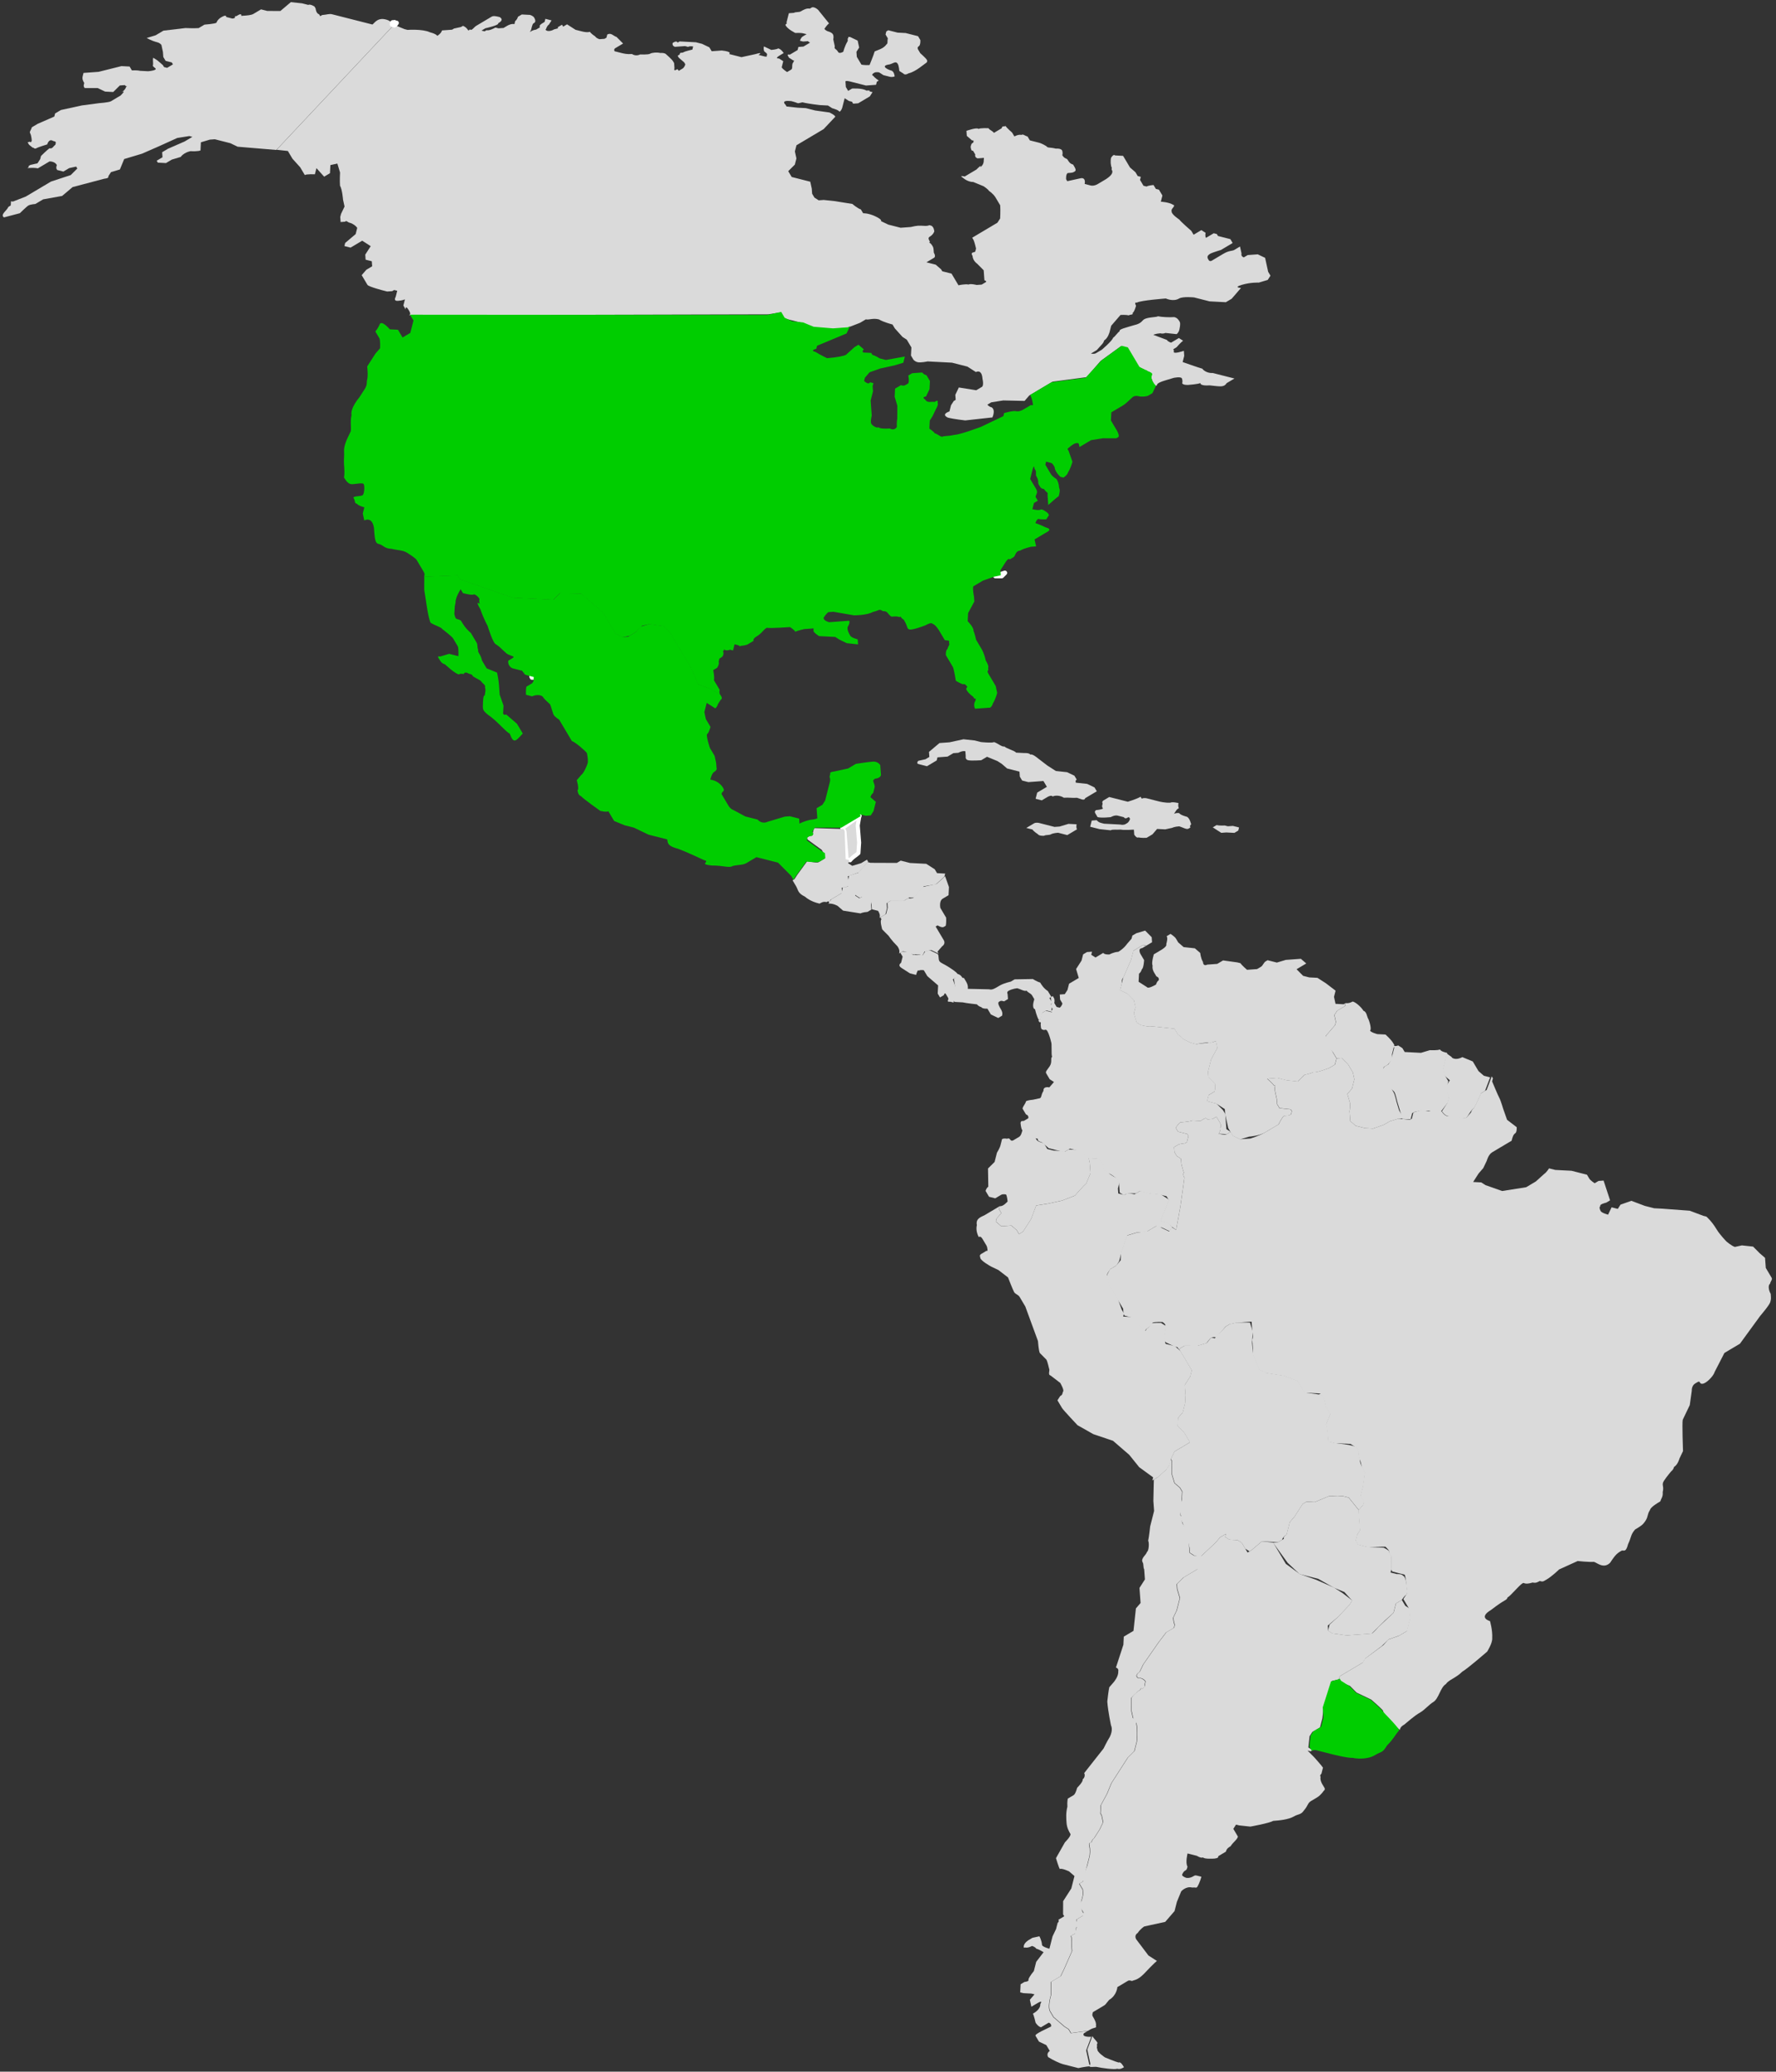 <?xml version="1.0" encoding="UTF-8" standalone="no"?>
<!DOCTYPE svg PUBLIC "-//W3C//DTD SVG 1.1//EN" "http://www.w3.org/Graphics/SVG/1.1/DTD/svg11.dtd">
<svg width="100%" height="100%" viewBox="0 0 373 435" version="1.1" xmlns="http://www.w3.org/2000/svg" xmlns:xlink="http://www.w3.org/1999/xlink" xml:space="preserve" xmlns:serif="http://www.serif.com/" style="fill-rule:evenodd;clip-rule:evenodd;stroke-linejoin:round;stroke-miterlimit:2;">
    <rect x="0" y="0" width="373" height="435" fill="#333333" stroke="none"/>
    <g transform="matrix(1,0,0,1,-188.716,-65.513)">
        <g id="BACKGROUND">
        </g>
        <g id="OBJECTS">
            <g transform="matrix(0.969,0,0,0.969,11.661,35.176)">
                <g transform="matrix(249.989,420.436,420.436,-249.989,271.413,-18.195)">
                    <path d="M0.492,-0.014L0.49,-0.018L0.491,-0.024C0.491,-0.024 0.493,-0.025 0.493,-0.025C0.493,-0.025 0.493,-0.026 0.493,-0.027C0.493,-0.027 0.492,-0.03 0.492,-0.03C0.492,-0.03 0.492,-0.031 0.493,-0.031L0.494,-0.03C0.494,-0.03 0.495,-0.029 0.496,-0.028C0.496,-0.027 0.496,-0.026 0.496,-0.025C0.496,-0.025 0.496,-0.023 0.496,-0.023L0.495,-0.022L0.496,-0.02C0.496,-0.02 0.497,-0.018 0.497,-0.018C0.497,-0.018 0.497,-0.015 0.497,-0.015L0.498,-0.013C0.498,-0.013 0.498,-0.011 0.499,-0.01C0.499,-0.01 0.501,-0.011 0.501,-0.011C0.501,-0.011 0.502,-0.012 0.503,-0.011C0.504,-0.01 0.506,-0.006 0.506,-0.006L0.506,-0.003C0.506,-0.003 0.51,0 0.51,0C0.51,0 0.512,0.001 0.512,0.001L0.515,0.002L0.519,0.006L0.521,0.005L0.523,0.005L0.525,0.007L0.528,0.013L0.529,0.013L0.531,0.013L0.531,0.008C0.532,0.007 0.533,0.006 0.533,0.006L0.535,0.008L0.535,0.011C0.535,0.011 0.535,0.013 0.536,0.013C0.536,0.014 0.537,0.016 0.539,0.017C0.54,0.019 0.541,0.02 0.542,0.022C0.543,0.023 0.545,0.024 0.544,0.025C0.544,0.026 0.544,0.027 0.544,0.028C0.544,0.029 0.544,0.031 0.544,0.031L0.542,0.031L0.539,0.029L0.536,0.025C0.536,0.025 0.535,0.025 0.535,0.026C0.534,0.026 0.533,0.026 0.533,0.026L0.53,0.024L0.527,0.02L0.523,0.018L0.518,0.016C0.518,0.016 0.515,0.015 0.515,0.014C0.514,0.014 0.513,0.012 0.513,0.012C0.513,0.012 0.511,0.009 0.511,0.009C0.51,0.009 0.507,0.006 0.506,0.006C0.506,0.005 0.503,0.004 0.502,0.003C0.502,0.002 0.499,-0.002 0.499,-0.002L0.497,-0.004L0.494,-0.008L0.492,-0.014Z" style="fill:rgb(218,218,218);fill-rule:nonzero;"/>
                </g>
                <g transform="matrix(249.992,420.44,420.44,-249.992,273.869,-19.659)">
                    <path d="M0.542,-0.006C0.542,-0.007 0.542,-0.008 0.542,-0.008L0.542,-0.01C0.542,-0.01 0.544,-0.008 0.544,-0.008C0.545,-0.008 0.547,-0.007 0.547,-0.007C0.548,-0.007 0.549,-0.005 0.549,-0.005C0.549,-0.004 0.55,-0.003 0.55,-0.002C0.55,-0.001 0.551,0.001 0.551,0.001L0.554,0.004L0.554,0.006C0.554,0.006 0.554,0.008 0.554,0.009C0.553,0.009 0.552,0.01 0.552,0.01L0.55,0.007L0.549,0.003L0.548,0.001L0.545,-0.002L0.543,-0.004C0.543,-0.004 0.542,-0.005 0.542,-0.006Z" style="fill:rgb(218,218,218);fill-rule:nonzero;"/>
                </g>
                <g transform="matrix(249.989,420.436,420.436,-249.989,288.417,-28.306)">
                    <path d="M0.556,0.006C0.556,0.004 0.555,-0 0.555,-0L0.553,-0.002L0.552,-0.003L0.549,-0.006L0.549,-0.009C0.549,-0.009 0.549,-0.01 0.55,-0.01C0.551,-0.011 0.551,-0.011 0.552,-0.011C0.552,-0.012 0.551,-0.014 0.551,-0.014C0.551,-0.014 0.551,-0.015 0.552,-0.015C0.553,-0.015 0.553,-0.015 0.554,-0.015C0.555,-0.014 0.556,-0.012 0.556,-0.012L0.557,-0.01C0.557,-0.01 0.557,-0.008 0.558,-0.007C0.559,-0.006 0.559,-0.006 0.56,-0.005C0.561,-0.005 0.561,-0.004 0.561,-0.004C0.561,-0.003 0.561,-0.003 0.562,-0.003C0.563,-0.004 0.563,-0.005 0.563,-0.005L0.563,-0.006C0.563,-0.006 0.563,-0.007 0.562,-0.008L0.558,-0.014C0.558,-0.014 0.558,-0.014 0.557,-0.015C0.556,-0.016 0.555,-0.016 0.555,-0.016L0.554,-0.018C0.555,-0.019 0.555,-0.019 0.555,-0.019L0.556,-0.02L0.559,-0.017C0.559,-0.017 0.562,-0.013 0.562,-0.013C0.562,-0.012 0.563,-0.011 0.564,-0.009C0.565,-0.008 0.567,-0.004 0.567,-0.004L0.569,-0.005C0.569,-0.005 0.571,-0.005 0.571,-0.004C0.571,-0.004 0.572,-0.003 0.573,-0.001C0.573,-0 0.573,0.002 0.573,0.002L0.572,0.005L0.574,0.008C0.574,0.008 0.575,0.011 0.575,0.011C0.575,0.011 0.575,0.012 0.576,0.014C0.577,0.015 0.579,0.016 0.579,0.017C0.579,0.017 0.579,0.018 0.579,0.018C0.579,0.018 0.578,0.018 0.578,0.019C0.578,0.019 0.575,0.02 0.574,0.019C0.574,0.019 0.572,0.017 0.571,0.017C0.57,0.016 0.57,0.014 0.57,0.015C0.569,0.017 0.569,0.017 0.569,0.018C0.568,0.018 0.567,0.019 0.567,0.019C0.567,0.019 0.565,0.017 0.565,0.016C0.564,0.014 0.562,0.012 0.562,0.012L0.558,0.008C0.558,0.008 0.557,0.007 0.557,0.006C0.556,0.006 0.556,0.006 0.556,0.006Z" style="fill:rgb(218,218,218);fill-rule:nonzero;"/>
                </g>
                <g transform="matrix(249.988,420.434,420.434,-249.988,301.681,-36.191)">
                    <path d="M0.584,-0.003C0.584,-0.003 0.584,-0.005 0.584,-0.005L0.586,-0.004L0.588,-0.003L0.589,-0.001L0.591,0.002L0.591,0.004L0.59,0.005C0.59,0.005 0.589,0.004 0.588,0.003L0.587,0.001L0.586,-0C0.586,-0 0.585,-0.002 0.584,-0.003Z" style="fill:rgb(218,218,218);fill-rule:nonzero;"/>
                </g>
                <g transform="matrix(1,0,0,1,298.224,177.846)">
                    <path d="M0,0.082C-0.004,0.049 -0.006,0.022 -0.009,0C-0.006,0.025 -0.003,0.053 0,0.082" style="fill:rgb(218,218,218);fill-rule:nonzero;stroke:white;stroke-width:1px;"/>
                </g>
                <g transform="matrix(1,0,0,1,268.145,36.371)">
                    <path d="M0,0.161L0.069,0.087C-0.071,0.078 -0.371,0 -0.371,0L0,0.161Z" style="fill:rgb(218,218,218);fill-rule:nonzero;stroke:white;stroke-width:1px;"/>
                </g>
                <g transform="matrix(1,0,0,1,298.21,177.765)">
                    <path d="M0,0.023C-0.003,0 -0.002,0.004 0,0.023" style="fill:rgb(218,218,218);fill-rule:nonzero;stroke:white;stroke-width:1px;"/>
                </g>
                <g transform="matrix(1,0,0,1,298.215,177.793)">
                    <path d="M0,0.054C-0.002,0.033 -0.004,0.013 -0.005,0C-0.004,0.012 -0.002,0.031 0,0.054" style="fill:rgb(218,218,218);fill-rule:nonzero;stroke:white;stroke-width:1px;"/>
                </g>
                <g transform="matrix(249.99,420.438,420.438,-249.99,204.024,21.873)">
                    <path d="M0.061,0.063L0.062,0.057L0.059,0.052L0.057,0.05L0.057,0.048C0.057,0.048 0.057,0.048 0.057,0.046C0.057,0.045 0.056,0.043 0.056,0.043L0.055,0.041C0.055,0.041 0.054,0.042 0.054,0.04C0.054,0.039 0.054,0.039 0.054,0.039C0.053,0.038 0.055,0.039 0.054,0.037C0.053,0.036 0.052,0.035 0.052,0.035C0.052,0.035 0.051,0.036 0.051,0.033C0.051,0.031 0.052,0.03 0.052,0.03C0.052,0.029 0.05,0.025 0.05,0.025C0.05,0.025 0.05,0.023 0.05,0.022C0.049,0.02 0.047,0.017 0.047,0.017L0.043,0.008L0.043,0.004L0.042,0C0.042,0 0.044,0.001 0.046,0.003C0.047,0.004 0.048,0.004 0.048,0.004L0.051,0.003C0.051,0.003 0.053,0.002 0.053,0.002C0.054,0.002 0.055,0.002 0.055,0.002L0.057,0.004L0.058,0.004L0.058,0.001L0.057,0L0.056,-0L0.053,-0.001L0.051,-0.002C0.051,-0.002 0.051,-0.002 0.051,-0.002C0.052,-0.003 0.053,-0.003 0.054,-0.004C0.055,-0.004 0.056,-0.003 0.056,-0.004C0.056,-0.005 0.055,-0.007 0.055,-0.007C0.055,-0.007 0.053,-0.01 0.053,-0.01C0.052,-0.011 0.051,-0.013 0.051,-0.013L0.049,-0.013L0.047,-0.016L0.044,-0.026L0.041,-0.032C0.041,-0.032 0.041,-0.032 0.042,-0.033C0.043,-0.034 0.044,-0.034 0.045,-0.034C0.046,-0.035 0.046,-0.035 0.047,-0.035C0.047,-0.035 0.05,-0.03 0.05,-0.03L0.053,-0.028L0.055,-0.025L0.054,-0.021C0.054,-0.021 0.055,-0.019 0.055,-0.019C0.056,-0.019 0.056,-0.018 0.056,-0.019C0.057,-0.02 0.057,-0.022 0.057,-0.022C0.057,-0.022 0.057,-0.019 0.058,-0.023C0.058,-0.027 0.058,-0.028 0.058,-0.028C0.058,-0.029 0.056,-0.033 0.056,-0.033L0.053,-0.04C0.053,-0.04 0.05,-0.049 0.05,-0.049C0.05,-0.05 0.05,-0.052 0.05,-0.052L0.051,-0.053L0.05,-0.061C0.05,-0.061 0.05,-0.062 0.05,-0.064C0.051,-0.065 0.051,-0.066 0.052,-0.066C0.053,-0.066 0.055,-0.067 0.055,-0.067C0.056,-0.068 0.055,-0.068 0.055,-0.068C0.055,-0.069 0.054,-0.069 0.056,-0.069C0.059,-0.068 0.058,-0.068 0.058,-0.068C0.058,-0.068 0.059,-0.068 0.059,-0.067C0.059,-0.066 0.06,-0.062 0.06,-0.062C0.06,-0.062 0.058,-0.06 0.06,-0.059C0.061,-0.058 0.061,-0.058 0.062,-0.059C0.062,-0.06 0.063,-0.061 0.062,-0.062C0.062,-0.063 0.063,-0.067 0.063,-0.067L0.064,-0.068L0.065,-0.07L0.064,-0.073C0.064,-0.073 0.064,-0.073 0.064,-0.074C0.065,-0.074 0.064,-0.076 0.065,-0.074C0.066,-0.072 0.067,-0.071 0.067,-0.071C0.067,-0.071 0.067,-0.07 0.067,-0.069C0.067,-0.068 0.067,-0.067 0.067,-0.067L0.067,-0.065C0.067,-0.065 0.068,-0.063 0.07,-0.063C0.071,-0.064 0.071,-0.064 0.072,-0.064C0.072,-0.064 0.072,-0.064 0.072,-0.064L0.074,-0.062L0.074,-0.061L0.074,-0.059L0.075,-0.056L0.076,-0.056L0.077,-0.06L0.075,-0.069C0.075,-0.069 0.075,-0.074 0.075,-0.076C0.075,-0.078 0.075,-0.082 0.075,-0.082C0.075,-0.082 0.074,-0.088 0.074,-0.088C0.074,-0.088 0.073,-0.089 0.074,-0.089C0.075,-0.09 0.075,-0.089 0.075,-0.091C0.076,-0.092 0.076,-0.096 0.078,-0.095L0.08,-0.088C0.08,-0.088 0.079,-0.084 0.079,-0.083C0.079,-0.082 0.08,-0.08 0.08,-0.08L0.08,-0.076L0.083,-0.068L0.082,-0.062L0.086,-0.048C0.086,-0.048 0.087,-0.046 0.086,-0.046C0.086,-0.046 0.085,-0.044 0.085,-0.044L0.086,-0.04L0.083,-0.036L0.085,-0.028L0.086,-0.02L0.087,-0.011L0.089,-0.006L0.09,-0.005L0.09,-0.009L0.089,-0.017L0.089,-0.02L0.091,-0.021C0.091,-0.022 0.091,-0.024 0.091,-0.024L0.092,-0.024L0.094,-0.021L0.094,-0.018L0.095,-0.014C0.095,-0.014 0.094,-0.012 0.095,-0.009C0.097,-0.006 0.097,-0.005 0.097,-0.005L0.094,-0.003L0.095,0.001L0.096,0.003L0.101,0.008L0.104,0.01L0.114,0.024L0.093,0.097L0.092,0.097C0.092,0.097 0.093,0.097 0.093,0.098L0.093,0.098C0.092,0.098 0.092,0.097 0.09,0.096C0.086,0.093 0.088,0.09 0.088,0.089C0.088,0.089 0.086,0.087 0.086,0.087L0.084,0.085L0.081,0.082L0.078,0.079C0.078,0.079 0.075,0.076 0.075,0.076C0.074,0.075 0.074,0.074 0.073,0.072C0.073,0.072 0.073,0.071 0.073,0.071C0.073,0.071 0.073,0.071 0.072,0.071C0.071,0.07 0.069,0.071 0.069,0.071L0.068,0.071C0.068,0.071 0.066,0.07 0.066,0.069C0.066,0.069 0.065,0.068 0.065,0.068L0.064,0.067L0.064,0.067L0.061,0.063Z" style="fill:rgb(218,218,218);fill-rule:nonzero;"/>
                </g>
                <g transform="matrix(1,0,0,1,268.257,36.462)">
                    <path d="M0,-0.05L-0.043,-0.004C0.022,0 0.052,-0.01 0,-0.05" style="fill:rgb(218,218,218);fill-rule:nonzero;stroke:white;stroke-width:1px;"/>
                </g>
                <g transform="matrix(1,0,0,1,298.23,177.928)">
                    <path d="M0,0.066C-0.002,0.045 -0.004,0.023 -0.006,0C-0.004,0.021 -0.002,0.041 0,0.066" style="fill:rgb(218,218,218);fill-rule:nonzero;stroke:white;stroke-width:1px;"/>
                </g>
                <g transform="matrix(1,0,0,1,298.24,178.034)">
                    <path d="M0,0.055C-0.001,0.044 -0.003,0.025 -0.006,0C-0.004,0.018 -0.002,0.034 0,0.055" style="fill:rgb(218,218,218);fill-rule:nonzero;stroke:white;stroke-width:1px;"/>
                </g>
                <g transform="matrix(249.99,420.437,420.437,-249.99,288.179,-28.166)">
                    <path d="M0.181,0.059C0.18,0.058 0.18,0.056 0.18,0.055C0.18,0.054 0.179,0.053 0.179,0.052C0.179,0.052 0.178,0.05 0.178,0.05C0.178,0.05 0.181,0.047 0.181,0.047C0.182,0.047 0.181,0.046 0.182,0.046C0.184,0.046 0.187,0.048 0.187,0.048C0.187,0.048 0.188,0.05 0.189,0.051C0.19,0.052 0.19,0.052 0.19,0.052C0.19,0.052 0.19,0.05 0.19,0.05C0.19,0.049 0.191,0.048 0.191,0.048L0.192,0.049C0.192,0.049 0.193,0.051 0.193,0.051C0.194,0.051 0.194,0.052 0.194,0.051C0.194,0.05 0.194,0.048 0.194,0.048L0.193,0.046C0.193,0.046 0.193,0.046 0.194,0.045C0.194,0.045 0.194,0.044 0.194,0.044L0.194,0.041C0.194,0.041 0.193,0.04 0.194,0.04C0.195,0.04 0.195,0.04 0.195,0.04L0.197,0.041C0.197,0.041 0.197,0.042 0.198,0.04C0.199,0.039 0.2,0.039 0.2,0.038C0.2,0.038 0.2,0.036 0.2,0.036C0.2,0.036 0.198,0.035 0.197,0.035C0.197,0.035 0.197,0.035 0.196,0.036C0.196,0.036 0.195,0.037 0.195,0.037L0.193,0.036C0.193,0.036 0.192,0.034 0.192,0.037L0.192,0.039C0.192,0.039 0.19,0.039 0.189,0.038C0.189,0.037 0.188,0.035 0.188,0.035L0.185,0.033C0.185,0.033 0.185,0.033 0.185,0.033C0.186,0.032 0.187,0.032 0.187,0.032C0.187,0.032 0.189,0.033 0.189,0.032C0.19,0.032 0.189,0.031 0.189,0.031L0.187,0.029C0.187,0.029 0.187,0.032 0.186,0.028C0.185,0.025 0.184,0.022 0.184,0.022L0.182,0.02L0.18,0.018C0.18,0.018 0.18,0.02 0.177,0.016L0.175,0.012L0.173,0.012L0.17,0.01L0.168,0.008C0.168,0.008 0.164,0.002 0.164,0.002C0.164,0.002 0.164,0.001 0.164,0.001C0.163,0.001 0.163,-0 0.163,-0.001C0.164,-0.002 0.165,-0.001 0.165,-0.001L0.167,0.003C0.167,0.003 0.167,0.003 0.168,0.004C0.168,0.005 0.169,0.006 0.169,0.006L0.17,0.005C0.17,0.005 0.169,0.002 0.169,0.001C0.169,0 0.168,-0 0.169,-0.001C0.169,-0.001 0.169,-0.002 0.169,-0.002L0.17,-0.002C0.17,-0.002 0.173,-0.001 0.173,-0.001C0.173,-0.001 0.173,-0.001 0.173,-0.001C0.173,-0.001 0.173,-0.001 0.174,-0.001C0.175,-0.002 0.175,-0.003 0.175,-0.003C0.175,-0.003 0.175,-0.004 0.175,-0.005C0.174,-0.005 0.174,-0.005 0.174,-0.006C0.174,-0.006 0.174,-0.007 0.173,-0.006C0.173,-0.006 0.171,-0.005 0.171,-0.005C0.171,-0.005 0.17,-0.005 0.17,-0.005C0.169,-0.005 0.166,-0.006 0.166,-0.006C0.166,-0.006 0.165,-0.006 0.164,-0.008C0.163,-0.009 0.162,-0.011 0.162,-0.012C0.162,-0.013 0.16,-0.016 0.16,-0.016C0.16,-0.016 0.16,-0.018 0.158,-0.019C0.157,-0.021 0.156,-0.022 0.155,-0.023C0.154,-0.024 0.153,-0.025 0.153,-0.025C0.153,-0.025 0.152,-0.025 0.152,-0.024C0.152,-0.023 0.152,-0.023 0.152,-0.022C0.152,-0.021 0.152,-0.02 0.152,-0.02C0.152,-0.02 0.148,-0.021 0.148,-0.021C0.147,-0.022 0.145,-0.022 0.145,-0.024C0.146,-0.025 0.145,-0.024 0.146,-0.025C0.146,-0.025 0.146,-0.026 0.146,-0.026C0.146,-0.026 0.145,-0.028 0.145,-0.028C0.145,-0.028 0.144,-0.029 0.143,-0.029C0.141,-0.03 0.14,-0.03 0.14,-0.03C0.14,-0.03 0.14,-0.031 0.138,-0.033C0.136,-0.035 0.136,-0.035 0.136,-0.035L0.132,-0.037C0.132,-0.037 0.132,-0.038 0.132,-0.039C0.132,-0.039 0.131,-0.039 0.131,-0.039C0.131,-0.04 0.131,-0.04 0.131,-0.041C0.131,-0.042 0.132,-0.04 0.131,-0.043C0.131,-0.046 0.129,-0.047 0.129,-0.046C0.129,-0.046 0.128,-0.045 0.128,-0.044C0.127,-0.042 0.127,-0.042 0.127,-0.042L0.125,-0.044C0.125,-0.044 0.125,-0.044 0.126,-0.045C0.126,-0.047 0.126,-0.048 0.127,-0.048C0.127,-0.049 0.127,-0.049 0.127,-0.05C0.126,-0.052 0.127,-0.054 0.126,-0.052C0.124,-0.05 0.124,-0.05 0.124,-0.049C0.124,-0.049 0.124,-0.048 0.122,-0.048C0.121,-0.048 0.12,-0.049 0.12,-0.049L0.118,-0.052C0.118,-0.052 0.118,-0.052 0.118,-0.054C0.119,-0.055 0.119,-0.056 0.119,-0.056C0.119,-0.056 0.12,-0.057 0.12,-0.057C0.119,-0.058 0.119,-0.06 0.119,-0.06L0.119,-0.062L0.118,-0.064L0.117,-0.065C0.117,-0.065 0.117,-0.068 0.116,-0.069C0.116,-0.069 0.116,-0.07 0.116,-0.07C0.116,-0.07 0.115,-0.071 0.115,-0.071L0.115,-0.069C0.115,-0.069 0.117,-0.063 0.116,-0.063C0.116,-0.062 0.116,-0.06 0.114,-0.061C0.113,-0.062 0.112,-0.063 0.112,-0.064C0.112,-0.065 0.112,-0.067 0.112,-0.068C0.112,-0.069 0.112,-0.071 0.112,-0.072C0.112,-0.073 0.113,-0.075 0.112,-0.075C0.112,-0.076 0.112,-0.076 0.112,-0.076C0.112,-0.076 0.113,-0.076 0.112,-0.076C0.11,-0.076 0.109,-0.077 0.109,-0.077L0.109,-0.078C0.109,-0.078 0.108,-0.081 0.108,-0.081C0.108,-0.081 0.108,-0.082 0.108,-0.082L0.106,-0.086C0.107,-0.087 0.107,-0.089 0.107,-0.089C0.107,-0.089 0.106,-0.089 0.104,-0.091C0.101,-0.093 0.098,-0.099 0.098,-0.099L0.097,-0.1L0.093,-0.103L0.114,-0.176L0.117,-0.172L0.119,-0.172L0.121,-0.172L0.126,-0.171C0.126,-0.171 0.13,-0.171 0.13,-0.171C0.13,-0.17 0.132,-0.167 0.132,-0.167L0.13,-0.165L0.135,-0.164L0.135,-0.161L0.132,-0.159L0.133,-0.156L0.137,-0.157C0.137,-0.157 0.14,-0.159 0.142,-0.16C0.144,-0.16 0.148,-0.162 0.148,-0.162L0.151,-0.163L0.153,-0.166L0.154,-0.167L0.156,-0.168L0.157,-0.166C0.157,-0.166 0.156,-0.166 0.158,-0.165C0.16,-0.163 0.162,-0.163 0.162,-0.163L0.164,-0.165L0.165,-0.171L0.166,-0.172L0.167,-0.171L0.168,-0.17L0.168,-0.167L0.168,-0.164L0.172,-0.162L0.174,-0.166L0.176,-0.167L0.178,-0.165L0.18,-0.166L0.18,-0.169C0.18,-0.169 0.181,-0.172 0.181,-0.172C0.182,-0.172 0.185,-0.172 0.186,-0.172C0.187,-0.172 0.192,-0.167 0.192,-0.167L0.193,-0.166L0.194,-0.164L0.194,-0.163L0.195,-0.162L0.197,-0.164C0.197,-0.164 0.198,-0.166 0.199,-0.164C0.2,-0.162 0.2,-0.161 0.2,-0.161L0.201,-0.162L0.202,-0.163L0.204,-0.163C0.204,-0.163 0.202,-0.162 0.205,-0.162C0.206,-0.162 0.207,-0.162 0.207,-0.163L0.288,-0.026L0.29,-0.021L0.293,-0.021L0.296,-0.018L0.299,-0.015L0.303,-0.012L0.308,-0.005L0.311,0.001L0.312,0.007C0.312,0.007 0.312,0.008 0.312,0.01C0.313,0.011 0.313,0.013 0.315,0.015C0.317,0.016 0.32,0.019 0.32,0.019L0.322,0.019L0.327,0.02L0.329,0.021L0.333,0.021L0.336,0.019L0.338,0.019C0.338,0.019 0.339,0.019 0.34,0.02C0.341,0.021 0.342,0.024 0.342,0.024L0.348,0.033L0.353,0.038L0.357,0.04C0.357,0.04 0.357,0.043 0.361,0.041C0.364,0.04 0.364,0.039 0.364,0.039C0.364,0.038 0.364,0.036 0.364,0.036L0.359,0.03L0.361,0.027L0.363,0.026L0.363,0.025L0.364,0.023L0.366,0.021C0.366,0.021 0.365,0.017 0.368,0.019C0.37,0.021 0.373,0.025 0.373,0.025L0.378,0.036C0.378,0.036 0.376,0.039 0.374,0.038C0.373,0.037 0.372,0.037 0.372,0.037L0.372,0.039L0.374,0.044L0.379,0.052L0.378,0.055L0.378,0.06L0.378,0.067L0.384,0.081L0.381,0.09L0.38,0.101L0.382,0.103L0.392,0.103C0.392,0.103 0.394,0.105 0.395,0.105C0.396,0.106 0.397,0.107 0.398,0.106C0.399,0.105 0.403,0.105 0.403,0.105L0.403,0.105L0.403,0.106C0.403,0.106 0.402,0.106 0.403,0.11C0.404,0.114 0.404,0.114 0.404,0.114C0.404,0.114 0.405,0.117 0.406,0.117C0.406,0.117 0.407,0.117 0.408,0.116C0.408,0.116 0.407,0.115 0.408,0.116C0.409,0.116 0.41,0.118 0.41,0.118C0.41,0.118 0.412,0.122 0.412,0.123C0.412,0.123 0.413,0.122 0.415,0.126C0.418,0.13 0.419,0.131 0.418,0.133C0.418,0.134 0.418,0.137 0.418,0.137C0.418,0.137 0.416,0.135 0.415,0.134C0.414,0.133 0.412,0.131 0.411,0.13C0.41,0.128 0.408,0.127 0.407,0.127C0.406,0.126 0.4,0.121 0.4,0.121C0.399,0.122 0.398,0.123 0.398,0.123L0.396,0.124C0.396,0.124 0.395,0.119 0.394,0.12C0.393,0.121 0.393,0.119 0.393,0.122C0.392,0.125 0.392,0.126 0.392,0.126L0.39,0.125C0.39,0.125 0.39,0.125 0.39,0.123L0.39,0.121C0.39,0.121 0.389,0.12 0.388,0.12L0.383,0.116C0.383,0.116 0.383,0.117 0.384,0.119C0.385,0.12 0.385,0.121 0.385,0.121L0.388,0.125C0.388,0.125 0.388,0.126 0.387,0.127C0.387,0.127 0.385,0.129 0.384,0.129C0.383,0.129 0.382,0.129 0.381,0.128C0.38,0.126 0.378,0.123 0.377,0.122C0.377,0.121 0.375,0.118 0.375,0.116C0.375,0.115 0.376,0.114 0.375,0.111C0.374,0.107 0.373,0.104 0.374,0.104C0.374,0.103 0.375,0.101 0.375,0.1C0.376,0.099 0.377,0.093 0.377,0.093C0.377,0.093 0.377,0.09 0.377,0.09C0.377,0.089 0.376,0.088 0.376,0.088C0.376,0.088 0.376,0.088 0.376,0.091C0.375,0.094 0.375,0.095 0.374,0.096C0.374,0.098 0.372,0.1 0.372,0.1L0.37,0.102L0.368,0.108C0.368,0.108 0.369,0.11 0.37,0.111C0.37,0.112 0.371,0.113 0.37,0.113C0.37,0.114 0.368,0.116 0.368,0.116C0.368,0.116 0.366,0.116 0.367,0.117C0.367,0.119 0.372,0.129 0.372,0.129C0.372,0.129 0.375,0.131 0.375,0.134C0.375,0.136 0.378,0.14 0.378,0.14L0.38,0.142L0.383,0.145L0.387,0.151L0.387,0.154L0.385,0.16C0.385,0.16 0.383,0.157 0.384,0.161C0.385,0.165 0.387,0.168 0.387,0.168L0.388,0.172L0.387,0.174L0.385,0.174L0.379,0.176L0.376,0.174L0.374,0.17L0.374,0.168C0.374,0.168 0.373,0.167 0.372,0.168C0.372,0.168 0.369,0.169 0.369,0.169C0.369,0.169 0.369,0.167 0.369,0.166C0.369,0.165 0.368,0.164 0.368,0.161C0.368,0.159 0.368,0.156 0.368,0.155C0.368,0.155 0.368,0.154 0.367,0.154C0.366,0.154 0.365,0.154 0.365,0.156C0.365,0.157 0.366,0.161 0.366,0.161C0.366,0.161 0.366,0.165 0.366,0.165C0.366,0.166 0.366,0.167 0.366,0.167L0.365,0.167L0.364,0.167L0.362,0.165L0.36,0.163C0.36,0.163 0.359,0.163 0.359,0.163C0.359,0.163 0.358,0.162 0.358,0.162C0.358,0.162 0.358,0.16 0.358,0.159C0.358,0.158 0.358,0.158 0.358,0.158C0.357,0.158 0.356,0.159 0.356,0.159L0.354,0.158L0.354,0.154L0.352,0.154C0.352,0.154 0.346,0.152 0.345,0.152C0.345,0.152 0.341,0.15 0.34,0.151C0.339,0.151 0.339,0.154 0.338,0.153C0.336,0.152 0.334,0.149 0.334,0.149L0.332,0.151L0.329,0.151L0.328,0.15L0.326,0.15C0.326,0.15 0.325,0.148 0.325,0.147C0.324,0.146 0.324,0.146 0.324,0.146L0.321,0.146L0.32,0.147L0.319,0.146L0.317,0.146L0.314,0.145L0.308,0.145L0.306,0.142C0.306,0.142 0.305,0.142 0.306,0.14C0.307,0.139 0.309,0.138 0.31,0.138C0.311,0.137 0.311,0.138 0.312,0.137C0.313,0.136 0.313,0.133 0.313,0.133C0.313,0.133 0.313,0.131 0.313,0.131C0.313,0.13 0.313,0.13 0.313,0.129C0.313,0.127 0.312,0.126 0.312,0.126L0.31,0.124C0.31,0.124 0.308,0.126 0.307,0.124C0.306,0.121 0.305,0.118 0.305,0.118L0.304,0.118C0.304,0.118 0.302,0.119 0.302,0.12C0.303,0.122 0.303,0.122 0.303,0.123C0.303,0.124 0.302,0.124 0.3,0.124C0.299,0.123 0.298,0.123 0.297,0.123C0.296,0.123 0.296,0.122 0.294,0.122C0.293,0.123 0.292,0.123 0.292,0.123C0.292,0.123 0.291,0.123 0.29,0.121C0.288,0.119 0.288,0.118 0.287,0.118C0.285,0.117 0.284,0.116 0.284,0.116L0.281,0.113C0.281,0.113 0.28,0.113 0.279,0.113C0.278,0.112 0.277,0.112 0.277,0.111C0.276,0.11 0.276,0.108 0.276,0.108L0.274,0.108C0.274,0.108 0.271,0.107 0.27,0.107C0.27,0.106 0.269,0.106 0.27,0.105C0.27,0.104 0.27,0.103 0.27,0.103C0.27,0.103 0.27,0.102 0.27,0.101C0.269,0.101 0.268,0.1 0.267,0.1C0.267,0.1 0.265,0.097 0.265,0.096C0.264,0.096 0.263,0.091 0.263,0.091L0.265,0.09L0.268,0.091C0.268,0.091 0.268,0.092 0.269,0.091C0.269,0.09 0.269,0.09 0.27,0.089C0.27,0.089 0.272,0.088 0.272,0.089C0.273,0.089 0.274,0.089 0.274,0.089C0.275,0.088 0.276,0.089 0.276,0.089L0.277,0.091C0.277,0.091 0.277,0.092 0.278,0.091C0.28,0.09 0.28,0.088 0.28,0.088C0.28,0.088 0.279,0.09 0.28,0.086C0.28,0.082 0.28,0.08 0.28,0.08C0.28,0.08 0.278,0.078 0.28,0.079C0.283,0.08 0.284,0.082 0.284,0.082L0.288,0.085C0.288,0.085 0.29,0.086 0.291,0.086C0.291,0.086 0.293,0.087 0.295,0.087C0.298,0.087 0.297,0.087 0.299,0.087C0.301,0.086 0.304,0.084 0.304,0.084L0.305,0.082L0.305,0.076C0.305,0.076 0.305,0.072 0.305,0.071C0.305,0.07 0.305,0.069 0.305,0.069C0.305,0.069 0.305,0.069 0.306,0.069C0.307,0.069 0.31,0.068 0.31,0.068C0.31,0.068 0.31,0.068 0.311,0.067C0.311,0.066 0.31,0.065 0.312,0.065C0.314,0.064 0.316,0.065 0.316,0.065L0.32,0.066L0.324,0.064C0.324,0.064 0.325,0.065 0.325,0.064C0.325,0.062 0.325,0.062 0.325,0.062L0.324,0.06C0.324,0.06 0.322,0.058 0.322,0.057C0.321,0.056 0.32,0.053 0.32,0.053C0.32,0.053 0.318,0.053 0.318,0.053C0.317,0.053 0.314,0.053 0.314,0.053L0.311,0.05L0.31,0.05L0.307,0.049L0.304,0.046L0.304,0.048L0.304,0.05C0.304,0.05 0.304,0.051 0.302,0.051C0.3,0.052 0.3,0.052 0.299,0.052C0.297,0.052 0.297,0.051 0.297,0.052C0.296,0.052 0.295,0.052 0.295,0.053C0.295,0.055 0.294,0.056 0.294,0.056C0.294,0.056 0.292,0.057 0.291,0.056C0.29,0.055 0.291,0.056 0.29,0.054C0.288,0.051 0.288,0.051 0.287,0.048C0.286,0.046 0.286,0.046 0.285,0.044C0.284,0.043 0.281,0.04 0.281,0.04L0.278,0.038C0.278,0.038 0.278,0.039 0.275,0.037C0.272,0.035 0.271,0.033 0.271,0.033C0.271,0.033 0.271,0.033 0.269,0.033C0.268,0.032 0.265,0.031 0.265,0.031L0.26,0.025L0.257,0.021L0.256,0.019L0.254,0.018L0.252,0.018L0.25,0.019L0.247,0.02L0.242,0.015L0.241,0.014L0.238,0.014L0.237,0.018L0.235,0.02L0.232,0.021L0.23,0.023C0.23,0.023 0.23,0.026 0.23,0.029C0.23,0.032 0.23,0.037 0.23,0.037C0.23,0.037 0.228,0.044 0.228,0.044C0.228,0.045 0.225,0.043 0.225,0.043L0.221,0.038L0.218,0.035L0.216,0.032L0.213,0.028L0.212,0.028C0.212,0.028 0.209,0.027 0.212,0.031C0.215,0.034 0.214,0.032 0.215,0.035C0.217,0.037 0.22,0.041 0.22,0.041L0.222,0.044L0.224,0.045C0.224,0.045 0.226,0.047 0.227,0.047C0.227,0.048 0.226,0.049 0.226,0.049L0.225,0.05L0.223,0.052L0.225,0.053C0.225,0.053 0.225,0.053 0.226,0.054C0.227,0.054 0.227,0.054 0.227,0.054C0.227,0.054 0.228,0.056 0.228,0.056L0.228,0.062L0.227,0.064L0.226,0.063C0.226,0.063 0.226,0.064 0.225,0.062C0.223,0.061 0.221,0.057 0.221,0.057L0.221,0.055L0.219,0.055L0.217,0.056C0.217,0.056 0.216,0.056 0.218,0.058C0.219,0.059 0.221,0.061 0.221,0.061L0.223,0.063L0.225,0.067L0.224,0.068L0.224,0.069C0.224,0.069 0.222,0.068 0.221,0.068C0.221,0.068 0.22,0.067 0.22,0.069C0.22,0.07 0.221,0.071 0.221,0.071L0.223,0.072C0.223,0.072 0.224,0.073 0.225,0.074C0.226,0.075 0.226,0.076 0.226,0.076C0.226,0.076 0.224,0.077 0.223,0.076C0.222,0.075 0.219,0.073 0.22,0.076C0.221,0.078 0.22,0.08 0.222,0.08C0.223,0.08 0.225,0.079 0.225,0.079L0.227,0.08C0.227,0.08 0.228,0.08 0.228,0.082C0.229,0.085 0.228,0.09 0.228,0.091C0.228,0.091 0.228,0.092 0.227,0.092C0.226,0.092 0.223,0.091 0.223,0.091L0.221,0.091C0.221,0.091 0.22,0.091 0.22,0.092C0.22,0.093 0.218,0.094 0.218,0.094L0.216,0.094L0.212,0.09L0.21,0.087C0.21,0.087 0.208,0.085 0.207,0.084C0.207,0.084 0.207,0.083 0.207,0.083C0.207,0.083 0.208,0.082 0.208,0.082C0.208,0.082 0.21,0.082 0.21,0.082C0.211,0.081 0.212,0.081 0.212,0.08C0.213,0.078 0.212,0.075 0.212,0.074C0.213,0.073 0.216,0.069 0.216,0.069C0.216,0.069 0.217,0.07 0.216,0.069C0.215,0.067 0.214,0.066 0.214,0.066L0.21,0.066L0.208,0.067L0.207,0.069L0.204,0.07L0.201,0.068C0.201,0.068 0.2,0.067 0.201,0.067C0.201,0.066 0.201,0.067 0.202,0.066C0.203,0.064 0.205,0.062 0.205,0.062C0.205,0.062 0.205,0.06 0.204,0.06C0.202,0.06 0.202,0.059 0.201,0.06L0.198,0.061C0.198,0.061 0.197,0.062 0.196,0.062C0.195,0.062 0.194,0.061 0.194,0.061C0.193,0.06 0.192,0.06 0.192,0.06C0.192,0.06 0.191,0.062 0.191,0.063C0.191,0.063 0.184,0.062 0.184,0.062C0.183,0.062 0.181,0.061 0.181,0.06C0.181,0.059 0.181,0.059 0.181,0.059Z" style="fill:rgb(218,218,218);fill-rule:nonzero;"/>
                </g>
                <g transform="matrix(25.389,15.057,15.057,-25.389,354.692,205.134)">
                    <path d="M0.406,0.019L0.409,0.021L0.432,0.006L0.55,-0.162L0.575,-0.155C0.576,-0.146 0.579,-0.135 0.583,-0.124C0.594,-0.099 0.601,-0.078 0.601,-0.078L0.566,-0.009L0.493,0.094L0.472,0.149C0.472,0.149 0.47,0.155 0.469,0.162L0.406,0.019Z" style="fill:rgb(218,218,218);fill-rule:nonzero;stroke:white;stroke-width:0.03px;"/>
                </g>
                <g transform="matrix(249.991,420.439,420.439,-249.991,233.982,4.059)">
                    <path d="M0.501,0.015L0.494,0.004L0.495,0.003L0.496,0.002C0.496,0.002 0.497,0.002 0.496,0.001C0.496,-0 0.496,-0.001 0.496,-0.001L0.497,-0.001L0.504,0.002L0.506,0.002L0.508,0.001C0.508,0.001 0.508,-0.001 0.508,-0.002C0.508,-0.003 0.505,-0.006 0.505,-0.006L0.508,-0.013L0.509,-0.015L0.509,-0.016C0.51,-0.016 0.512,-0.016 0.512,-0.016C0.514,-0.016 0.515,-0.017 0.518,-0.015C0.521,-0.014 0.523,-0.012 0.524,-0.011C0.524,-0.01 0.524,-0.009 0.525,-0.008C0.525,-0.007 0.525,-0.007 0.526,-0.007L0.525,-0.006L0.525,-0L0.523,0.001L0.524,0.004L0.522,0.005L0.52,0.006L0.521,0.011L0.519,0.017L0.518,0.017L0.518,0.014L0.517,0.01L0.515,0.009C0.515,0.009 0.515,0.01 0.514,0.01L0.513,0.009L0.502,0.015L0.501,0.015Z" style="fill:rgb(218,218,218);fill-rule:nonzero;"/>
                </g>
                <g transform="matrix(249.987,420.433,420.433,-249.987,234.567,3.715)">
                    <path d="M0.525,-0.001L0.525,-0.002L0.525,-0.007L0.526,-0.009C0.527,-0.007 0.529,-0.006 0.529,-0.006L0.532,-0.005L0.537,0.001C0.537,0.001 0.537,0.002 0.538,0.004C0.538,0.005 0.538,0.005 0.538,0.006L0.536,0.007L0.534,0.009L0.532,0.008L0.531,0.006L0.531,0.004L0.529,0.003L0.528,0.004L0.525,-0.001Z" style="fill:rgb(218,218,218);fill-rule:nonzero;"/>
                </g>
                <g transform="matrix(249.99,420.437,420.437,-249.99,243.084,-1.353)">
                    <path d="M0.526,0.006L0.52,-0.004L0.519,-0.005L0.521,-0.011L0.52,-0.015L0.522,-0.017L0.524,-0.018L0.523,-0.02L0.525,-0.022L0.528,-0.017L0.529,-0.017L0.531,-0.016L0.531,-0.015L0.532,-0.013L0.534,-0.012L0.536,-0.013L0.538,-0.014C0.539,-0.013 0.54,-0.012 0.54,-0.012C0.541,-0.012 0.542,-0.012 0.543,-0.013L0.543,-0.012L0.543,-0.01L0.541,-0.008L0.539,-0.007L0.539,-0.005L0.542,0C0.542,0 0.542,0.002 0.542,0.003C0.543,0.004 0.543,0.005 0.543,0.005L0.542,0.008L0.541,0.011L0.543,0.016L0.542,0.021L0.541,0.022L0.539,0.019L0.537,0.019L0.533,0.017L0.529,0.011L0.526,0.008L0.526,0.006Z" style="fill:rgb(218,218,218);fill-rule:nonzero;"/>
                </g>
                <g transform="matrix(249.989,420.436,420.436,-249.989,244.507,-2.198)">
                    <path d="M0.543,0.013L0.541,0.007L0.542,0.004L0.543,0.001C0.543,0.001 0.543,0 0.542,-0.001C0.542,-0.002 0.542,-0.003 0.542,-0.003L0.539,-0.008L0.539,-0.01L0.541,-0.011L0.543,-0.013L0.543,-0.016L0.543,-0.016C0.543,-0.016 0.544,-0.016 0.544,-0.016C0.544,-0.017 0.548,-0.018 0.548,-0.018L0.552,-0.017C0.552,-0.017 0.554,-0.017 0.558,-0.016C0.559,-0.016 0.56,-0.016 0.561,-0.017L0.561,-0.015C0.561,-0.015 0.563,-0.013 0.563,-0.013C0.563,-0.013 0.565,-0.012 0.565,-0.011C0.566,-0.01 0.566,-0.009 0.567,-0.009C0.567,-0.008 0.566,-0.007 0.566,-0.007L0.567,-0.004L0.57,-0.002C0.57,-0.002 0.569,-0.002 0.569,-0.002L0.568,0.001C0.568,0.001 0.568,0.003 0.566,0.003C0.564,0.003 0.559,0.003 0.559,0.003L0.559,0.004C0.559,0.004 0.561,0.005 0.561,0.006C0.561,0.007 0.561,0.007 0.561,0.007C0.56,0.008 0.558,0.009 0.558,0.009L0.553,0.009C0.553,0.009 0.55,0.01 0.55,0.012C0.55,0.014 0.55,0.015 0.55,0.015L0.547,0.017L0.542,0.018L0.543,0.013Z" style="fill:rgb(218,218,218);fill-rule:nonzero;"/>
                </g>
                <g transform="matrix(249.989,420.437,420.437,-249.989,240.555,0.152)">
                    <path d="M0.566,0.003C0.566,0.003 0.567,0.001 0.567,0.001C0.566,0 0.566,-0.001 0.565,-0.002C0.565,-0.003 0.563,-0.003 0.563,-0.003C0.563,-0.003 0.561,-0.006 0.561,-0.006L0.561,-0.007C0.563,-0.007 0.563,-0.007 0.563,-0.007L0.565,-0.009C0.565,-0.009 0.565,-0.011 0.567,-0.01C0.569,-0.009 0.571,-0.008 0.571,-0.008L0.573,-0.006C0.573,-0.006 0.571,-0.004 0.572,-0.004C0.572,-0.003 0.573,-0.002 0.573,-0.002C0.573,-0.002 0.575,-0.002 0.576,-0.002C0.576,-0.002 0.579,-0.001 0.579,-0.001L0.582,-0L0.585,-0.002L0.587,-0.002C0.587,-0.002 0.587,-0.001 0.587,-0C0.587,0 0.586,0.001 0.587,0.001C0.587,0.001 0.589,0.001 0.589,0.001C0.59,0.001 0.59,-0.001 0.591,0.001L0.592,0.002L0.591,0.003L0.59,0.004L0.588,0.006L0.583,0.007L0.583,0.008L0.585,0.011C0.584,0.011 0.583,0.011 0.582,0.01C0.581,0.01 0.579,0.009 0.577,0.008C0.575,0.007 0.574,0.006 0.573,0.006C0.572,0.006 0.571,0.007 0.57,0.007L0.567,0.005L0.566,0.003Z" style="fill:rgb(218,218,218);fill-rule:nonzero;"/>
                </g>
                <g transform="matrix(249.991,420.439,420.439,-249.991,249.604,-5.23)">
                    <path d="M0.583,-0.013L0.583,-0.014L0.588,-0.016L0.59,-0.018L0.591,-0.019L0.592,-0.019L0.594,-0.016C0.595,-0.015 0.598,-0.011 0.598,-0.011C0.598,-0.011 0.599,-0.011 0.6,-0.01C0.601,-0.01 0.602,-0.008 0.602,-0.008L0.605,-0.008C0.605,-0.008 0.608,-0.006 0.608,-0.006C0.608,-0.005 0.608,-0.004 0.608,-0.004C0.607,-0.003 0.606,-0.003 0.605,-0.003C0.604,-0.003 0.602,-0.003 0.602,-0.002C0.602,-0.001 0.602,-0.001 0.603,0C0.603,0.001 0.603,0.002 0.603,0.002C0.603,0.002 0.601,0.003 0.601,0.003C0.601,0.003 0.6,0.003 0.6,0.004C0.6,0.006 0.601,0.008 0.601,0.008C0.602,0.009 0.604,0.01 0.604,0.011C0.605,0.011 0.606,0.012 0.607,0.012C0.607,0.012 0.608,0.012 0.609,0.012C0.609,0.012 0.61,0.011 0.61,0.011C0.61,0.011 0.612,0.009 0.613,0.01C0.613,0.01 0.616,0.009 0.618,0.009L0.618,0.01L0.616,0.012C0.616,0.012 0.616,0.013 0.616,0.014C0.617,0.015 0.618,0.016 0.618,0.016C0.618,0.016 0.617,0.016 0.617,0.016C0.616,0.017 0.616,0.017 0.615,0.017C0.615,0.017 0.614,0.018 0.614,0.018L0.612,0.018L0.612,0.019C0.611,0.019 0.61,0.019 0.609,0.019C0.607,0.018 0.605,0.018 0.604,0.018C0.603,0.017 0.601,0.016 0.601,0.016L0.597,0.009L0.597,0.007C0.597,0.007 0.596,0.004 0.596,0.002C0.596,-0.001 0.596,-0.002 0.595,-0.003L0.59,-0.011C0.59,-0.011 0.589,-0.01 0.587,-0.01C0.586,-0.01 0.585,-0.01 0.585,-0.01L0.583,-0.013Z" style="fill:rgb(218,218,218);fill-rule:nonzero;"/>
                </g>
                <g transform="matrix(249.99,420.438,420.438,-249.99,286.463,-27.145)">
                    <path d="M0.615,-0.011C0.616,-0.011 0.617,-0.012 0.618,-0.013C0.619,-0.013 0.619,-0.016 0.619,-0.016L0.619,-0.02L0.62,-0.021C0.62,-0.021 0.622,-0.023 0.623,-0.023C0.623,-0.023 0.624,-0.024 0.626,-0.024C0.627,-0.024 0.628,-0.024 0.628,-0.024C0.628,-0.024 0.629,-0.023 0.63,-0.024C0.63,-0.025 0.631,-0.026 0.631,-0.026C0.631,-0.026 0.631,-0.03 0.63,-0.03C0.63,-0.03 0.626,-0.032 0.626,-0.032L0.623,-0.03C0.623,-0.03 0.623,-0.029 0.622,-0.028C0.622,-0.027 0.619,-0.025 0.619,-0.025C0.618,-0.025 0.616,-0.025 0.616,-0.025C0.616,-0.025 0.613,-0.025 0.614,-0.023C0.614,-0.022 0.614,-0.021 0.614,-0.02L0.614,-0.021L0.613,-0.022L0.613,-0.024L0.613,-0.027L0.614,-0.028L0.616,-0.03L0.621,-0.037C0.621,-0.037 0.623,-0.039 0.623,-0.039C0.623,-0.039 0.624,-0.04 0.624,-0.04L0.625,-0.041L0.628,-0.039L0.632,-0.038L0.635,-0.039L0.637,-0.041L0.641,-0.042L0.643,-0.041C0.643,-0.041 0.646,-0.038 0.646,-0.037L0.652,-0.029C0.652,-0.029 0.654,-0.029 0.655,-0.029C0.655,-0.029 0.657,-0.028 0.658,-0.028C0.658,-0.028 0.661,-0.026 0.661,-0.026C0.661,-0.026 0.662,-0.025 0.663,-0.024C0.663,-0.023 0.665,-0.019 0.665,-0.019C0.666,-0.018 0.666,-0.016 0.666,-0.016L0.666,-0.016L0.669,-0.017L0.672,-0.022L0.676,-0.026L0.678,-0.027L0.682,-0.026L0.684,-0.027L0.685,-0.028L0.685,-0.031L0.687,-0.033L0.69,-0.03L0.694,-0.028L0.696,-0.029L0.702,-0.031L0.706,-0.031L0.709,-0.029L0.71,-0.025C0.71,-0.025 0.712,-0.021 0.712,-0.018C0.712,-0.015 0.712,-0.011 0.712,-0.011C0.712,-0.011 0.71,-0.008 0.71,-0.007C0.711,-0.005 0.711,-0.005 0.711,-0.004C0.711,-0.004 0.71,-0.003 0.71,-0.003L0.709,-0.003L0.706,-0.007L0.704,-0.007L0.702,-0.006C0.702,-0.006 0.702,-0.006 0.699,-0.005C0.696,-0.004 0.697,-0.003 0.696,-0.004C0.695,-0.004 0.692,-0.005 0.692,-0.005C0.693,-0.003 0.694,-0.001 0.694,-0.001L0.697,0.002L0.7,0.006L0.699,0.01C0.699,0.01 0.7,0.013 0.7,0.014C0.701,0.015 0.702,0.021 0.702,0.021L0.702,0.024L0.701,0.025L0.7,0.026L0.697,0.026L0.691,0.026L0.689,0.027L0.687,0.033L0.686,0.034L0.683,0.035L0.682,0.037L0.682,0.041L0.681,0.042C0.681,0.042 0.681,0.041 0.681,0.041L0.679,0.038L0.676,0.039L0.674,0.041L0.669,0.039L0.665,0.037L0.663,0.034L0.661,0.032L0.657,0.031C0.657,0.031 0.657,0.032 0.657,0.033C0.657,0.034 0.657,0.034 0.657,0.034C0.657,0.035 0.657,0.036 0.657,0.036L0.654,0.035L0.651,0.029L0.65,0.025L0.647,0.022C0.647,0.022 0.647,0.021 0.647,0.021C0.647,0.02 0.648,0.019 0.648,0.018C0.648,0.018 0.648,0.016 0.648,0.016L0.646,0.012C0.646,0.012 0.643,0.011 0.642,0.011C0.642,0.011 0.641,0.01 0.641,0.01L0.637,0.005L0.637,0.002L0.635,-0.002C0.635,-0.002 0.635,-0.004 0.633,-0.003C0.631,-0.003 0.629,-0.002 0.629,-0.002L0.626,-0.003L0.623,-0.007L0.62,-0.008C0.62,-0.008 0.618,-0.008 0.618,-0.008C0.617,-0.008 0.615,-0.009 0.615,-0.009C0.615,-0.009 0.615,-0.011 0.615,-0.011Z" style="fill:rgb(218,218,218);fill-rule:nonzero;"/>
                </g>
                <g transform="matrix(249.989,420.437,420.437,-249.989,260.006,-11.414)">
                    <path d="M0.607,0.041L0.607,0.039L0.608,0.038L0.609,0.035C0.609,0.035 0.61,0.033 0.61,0.03C0.609,0.028 0.609,0.026 0.609,0.026C0.609,0.026 0.608,0.024 0.607,0.024C0.607,0.023 0.607,0.022 0.607,0.022L0.607,0.02L0.605,0.019L0.604,0.02L0.603,0.018L0.603,0.016L0.605,0.014L0.607,0.01L0.611,0.009L0.611,0.007L0.611,0.004L0.613,0.002L0.614,0L0.613,-0.002L0.615,-0.003C0.615,-0.003 0.617,-0.003 0.617,-0.003C0.618,-0.004 0.618,-0.005 0.618,-0.005L0.617,-0.006L0.615,-0.006C0.615,-0.006 0.614,-0.005 0.613,-0.005C0.613,-0.005 0.612,-0.005 0.612,-0.005L0.612,-0.006L0.614,-0.007C0.614,-0.007 0.615,-0.007 0.615,-0.008C0.616,-0.008 0.616,-0.008 0.617,-0.008C0.617,-0.009 0.618,-0.009 0.618,-0.009C0.618,-0.009 0.617,-0.01 0.616,-0.011C0.616,-0.012 0.616,-0.013 0.616,-0.013L0.618,-0.015L0.618,-0.016C0.618,-0.016 0.619,-0.016 0.619,-0.016C0.619,-0.016 0.619,-0.015 0.62,-0.016C0.622,-0.017 0.622,-0.017 0.623,-0.016C0.623,-0.016 0.623,-0.015 0.624,-0.015C0.626,-0.015 0.629,-0.016 0.629,-0.016C0.63,-0.016 0.634,-0.019 0.635,-0.019C0.635,-0.02 0.637,-0.02 0.638,-0.022C0.639,-0.024 0.639,-0.025 0.64,-0.025C0.64,-0.025 0.643,-0.025 0.643,-0.025L0.645,-0.024L0.646,-0.027C0.646,-0.027 0.644,-0.029 0.646,-0.03C0.647,-0.032 0.648,-0.032 0.648,-0.033C0.648,-0.033 0.647,-0.036 0.647,-0.036C0.647,-0.036 0.646,-0.038 0.646,-0.039C0.647,-0.04 0.647,-0.041 0.648,-0.042C0.649,-0.042 0.651,-0.042 0.651,-0.042C0.651,-0.042 0.652,-0.041 0.653,-0.042C0.653,-0.043 0.653,-0.043 0.653,-0.044C0.653,-0.045 0.652,-0.045 0.653,-0.046C0.655,-0.047 0.656,-0.047 0.656,-0.047L0.662,-0.044C0.662,-0.044 0.663,-0.043 0.663,-0.043C0.664,-0.044 0.665,-0.042 0.666,-0.042C0.666,-0.042 0.669,-0.041 0.669,-0.041L0.671,-0.039L0.673,-0.037L0.674,-0.036L0.674,-0.034L0.674,-0.033L0.676,-0.031L0.682,-0.028L0.684,-0.025C0.684,-0.025 0.686,-0.024 0.687,-0.024C0.687,-0.024 0.69,-0.025 0.69,-0.025C0.69,-0.025 0.691,-0.024 0.692,-0.024C0.693,-0.023 0.696,-0.022 0.696,-0.022L0.698,-0.022L0.7,-0.023L0.702,-0.024L0.704,-0.023C0.704,-0.023 0.704,-0.022 0.704,-0.022C0.704,-0.021 0.706,-0.018 0.706,-0.018L0.706,-0.016C0.706,-0.016 0.708,-0.014 0.709,-0.013C0.709,-0.013 0.712,-0.009 0.712,-0.009L0.714,-0.007L0.716,-0.007L0.722,-0.015L0.724,-0.013L0.729,-0.011L0.721,-0.004L0.711,0.004C0.711,0.004 0.709,0.004 0.709,0.005C0.708,0.005 0.705,0.006 0.705,0.006C0.705,0.006 0.703,0.007 0.703,0.007C0.703,0.007 0.701,0.006 0.701,0.006L0.699,0.006L0.697,0.007C0.697,0.007 0.697,0.008 0.697,0.009C0.697,0.01 0.698,0.012 0.698,0.012L0.698,0.013L0.696,0.015L0.695,0.015L0.693,0.013L0.692,0.012L0.69,0.012C0.69,0.012 0.689,0.014 0.689,0.015C0.689,0.015 0.691,0.019 0.691,0.02C0.691,0.02 0.693,0.023 0.693,0.023C0.693,0.023 0.693,0.025 0.693,0.025C0.693,0.026 0.694,0.026 0.694,0.026L0.695,0.028L0.695,0.029L0.695,0.03C0.695,0.03 0.697,0.03 0.698,0.03C0.698,0.03 0.7,0.03 0.7,0.029C0.701,0.029 0.702,0.027 0.702,0.027C0.702,0.027 0.704,0.03 0.704,0.03C0.704,0.03 0.704,0.031 0.704,0.032L0.702,0.031L0.696,0.034L0.694,0.034L0.69,0.033L0.687,0.03L0.685,0.032L0.685,0.035L0.684,0.036L0.682,0.037L0.678,0.036L0.676,0.037L0.672,0.041L0.669,0.046L0.666,0.047L0.666,0.047C0.666,0.047 0.666,0.045 0.665,0.044C0.665,0.043 0.663,0.04 0.663,0.039C0.662,0.038 0.661,0.037 0.661,0.037C0.661,0.037 0.658,0.035 0.658,0.035C0.657,0.035 0.655,0.034 0.655,0.034C0.654,0.034 0.652,0.034 0.652,0.034L0.646,0.026C0.646,0.025 0.643,0.022 0.643,0.022L0.641,0.021L0.637,0.022L0.635,0.024L0.632,0.025L0.628,0.024L0.625,0.022L0.624,0.023C0.624,0.023 0.623,0.024 0.623,0.024C0.623,0.024 0.621,0.025 0.621,0.026L0.616,0.033L0.614,0.035L0.613,0.036L0.613,0.039L0.613,0.041L0.614,0.042L0.614,0.043C0.614,0.043 0.614,0.043 0.614,0.044C0.614,0.044 0.614,0.045 0.614,0.045L0.612,0.046L0.608,0.045L0.607,0.041Z" style="fill:rgb(218,218,218);fill-rule:nonzero;"/>
                </g>
                <g transform="matrix(249.989,420.436,420.436,-249.989,237.843,1.763)">
                    <path d="M0.658,0.003C0.658,0.003 0.658,0 0.658,0C0.658,0 0.658,-0.001 0.657,-0.001C0.656,-0.001 0.656,-0.002 0.656,-0.002C0.656,-0.002 0.655,-0.003 0.655,-0.004C0.656,-0.005 0.656,-0.005 0.657,-0.006C0.658,-0.007 0.659,-0.009 0.659,-0.009L0.662,-0.012L0.663,-0.016L0.67,-0.02C0.67,-0.02 0.67,-0.021 0.671,-0.022C0.673,-0.022 0.674,-0.022 0.674,-0.022L0.676,-0.02C0.676,-0.02 0.676,-0.018 0.676,-0.017C0.676,-0.016 0.677,-0.015 0.677,-0.015C0.678,-0.015 0.68,-0.016 0.68,-0.016C0.68,-0.016 0.681,-0.019 0.68,-0.02C0.68,-0.02 0.68,-0.02 0.68,-0.02L0.681,-0.021L0.683,-0.021L0.684,-0.024L0.685,-0.025L0.688,-0.024L0.69,-0.02L0.693,-0.019L0.695,-0.019L0.695,-0.017L0.692,-0.011L0.688,-0.006L0.69,-0.001L0.692,0.005L0.693,0.011C0.693,0.011 0.691,0.017 0.691,0.018C0.691,0.018 0.688,0.022 0.688,0.022L0.684,0.024L0.681,0.025L0.676,0.022L0.674,0.019L0.674,0.019L0.674,0.017L0.673,0.016L0.671,0.013L0.669,0.011C0.669,0.011 0.666,0.011 0.666,0.011C0.665,0.01 0.664,0.009 0.663,0.009C0.663,0.009 0.662,0.009 0.662,0.009L0.656,0.006C0.657,0.005 0.658,0.004 0.658,0.003Z" style="fill:rgb(218,218,218);fill-rule:nonzero;"/>
                </g>
                <g transform="matrix(249.99,420.437,420.437,-249.99,238.67,1.272)">
                    <path d="M0.684,0.022L0.688,0.02C0.688,0.02 0.691,0.016 0.691,0.016C0.691,0.015 0.693,0.009 0.693,0.009L0.692,0.003L0.69,-0.003L0.688,-0.008L0.692,-0.013L0.695,-0.019L0.695,-0.021L0.693,-0.021L0.69,-0.022L0.688,-0.026L0.685,-0.027L0.684,-0.026L0.683,-0.023L0.681,-0.023L0.68,-0.022C0.68,-0.024 0.68,-0.028 0.68,-0.03C0.68,-0.031 0.679,-0.034 0.682,-0.035C0.684,-0.037 0.687,-0.037 0.687,-0.037C0.687,-0.036 0.688,-0.036 0.689,-0.036C0.69,-0.036 0.692,-0.036 0.692,-0.036C0.693,-0.036 0.695,-0.037 0.694,-0.037C0.694,-0.038 0.694,-0.039 0.694,-0.04C0.694,-0.04 0.694,-0.041 0.695,-0.041C0.696,-0.042 0.701,-0.039 0.701,-0.039L0.704,-0.037L0.709,-0.035C0.709,-0.035 0.715,-0.036 0.716,-0.036C0.717,-0.036 0.718,-0.035 0.719,-0.035C0.72,-0.035 0.724,-0.035 0.724,-0.035C0.724,-0.035 0.74,-0.038 0.74,-0.038C0.74,-0.038 0.744,-0.04 0.745,-0.04C0.745,-0.04 0.749,-0.039 0.749,-0.039C0.75,-0.039 0.753,-0.04 0.753,-0.04C0.754,-0.04 0.755,-0.042 0.756,-0.041C0.756,-0.041 0.761,-0.039 0.761,-0.039C0.761,-0.039 0.765,-0.039 0.765,-0.04C0.766,-0.041 0.766,-0.041 0.766,-0.042C0.766,-0.042 0.767,-0.044 0.767,-0.044C0.767,-0.044 0.771,-0.044 0.771,-0.044C0.772,-0.044 0.781,-0.042 0.781,-0.042L0.788,-0.038L0.795,-0.032L0.804,-0.029L0.811,-0.028L0.818,-0.025C0.818,-0.025 0.818,-0.025 0.819,-0.026L0.819,-0.023L0.818,-0.018L0.817,-0.016L0.815,-0.014L0.813,-0.011L0.813,-0.005L0.813,-0.003L0.808,-0.003L0.804,-0.004L0.801,-0.002L0.8,0.001L0.797,0.004L0.794,0.006L0.79,0.008L0.788,0.012L0.786,0.014L0.776,0.014L0.773,0.013L0.77,0.01C0.77,0.01 0.769,0.01 0.768,0.011C0.767,0.011 0.766,0.012 0.766,0.012C0.766,0.012 0.764,0.014 0.763,0.014C0.763,0.014 0.761,0.013 0.761,0.013C0.761,0.013 0.759,0.01 0.759,0.009C0.76,0.008 0.76,0.006 0.76,0.006C0.76,0.006 0.761,0.005 0.76,0.005C0.759,0.005 0.756,0.004 0.756,0.004L0.752,0.003L0.75,0L0.749,0.001L0.747,0.001L0.742,0.002C0.742,0.002 0.736,0.002 0.735,0.002C0.734,0.002 0.732,0.003 0.731,0.003C0.73,0.003 0.729,0.006 0.729,0.006L0.729,0.009L0.728,0.011L0.725,0.014L0.72,0.02L0.721,0.024L0.723,0.028L0.723,0.033L0.725,0.035L0.728,0.037L0.727,0.039L0.724,0.038L0.722,0.036L0.716,0.044L0.714,0.043L0.712,0.042C0.712,0.042 0.709,0.038 0.709,0.038C0.708,0.037 0.706,0.035 0.706,0.035L0.706,0.032C0.706,0.032 0.704,0.03 0.704,0.029C0.704,0.028 0.704,0.028 0.704,0.028L0.702,0.026L0.7,0.027L0.698,0.029L0.696,0.029C0.696,0.029 0.693,0.027 0.692,0.027C0.691,0.027 0.69,0.026 0.69,0.026C0.69,0.026 0.687,0.027 0.687,0.027C0.686,0.027 0.684,0.026 0.684,0.026L0.682,0.023L0.681,0.023L0.684,0.022Z" style="fill:rgb(218,218,218);fill-rule:nonzero;"/>
                </g>
                <g transform="matrix(249.99,420.438,420.438,-249.99,300.79,-35.664)">
                    <path d="M0.681,0.008L0.682,0.007L0.682,0.003L0.683,0.001L0.686,-0L0.687,-0.001L0.689,-0.007L0.691,-0.009L0.697,-0.008L0.7,-0.008L0.7,-0.008L0.701,-0.006L0.705,-0.005C0.705,-0.005 0.707,-0.005 0.707,-0.005C0.707,-0.005 0.709,-0.005 0.709,-0.005L0.712,-0.006L0.715,-0.009L0.716,-0.012L0.72,-0.013C0.72,-0.013 0.722,-0.014 0.723,-0.015L0.727,-0.017L0.73,-0.016L0.733,-0.013L0.735,-0.01L0.736,-0.005L0.736,-0.002L0.737,0.002L0.738,0.004L0.734,0.004L0.73,0.005C0.73,0.005 0.727,0.006 0.726,0.006C0.725,0.006 0.723,0.006 0.723,0.006L0.72,0.005L0.718,0.005L0.715,0.007L0.714,0.008L0.714,0.01L0.713,0.013L0.711,0.014L0.709,0.016L0.708,0.017C0.708,0.017 0.707,0.017 0.707,0.017C0.705,0.017 0.702,0.016 0.702,0.016L0.7,0.013C0.7,0.013 0.698,0.011 0.697,0.011C0.697,0.012 0.693,0.013 0.692,0.013C0.691,0.013 0.689,0.014 0.688,0.013C0.686,0.013 0.683,0.012 0.682,0.011C0.682,0.011 0.682,0.011 0.682,0.011C0.682,0.011 0.682,0.009 0.681,0.008Z" style="fill:rgb(218,218,218);fill-rule:nonzero;"/>
                </g>
                <g transform="matrix(249.99,420.437,420.437,-249.99,308.931,-40.504)">
                    <path d="M0.709,-0.003L0.711,-0.005L0.713,-0.007L0.714,-0.009L0.714,-0.011L0.715,-0.013L0.718,-0.015L0.72,-0.015L0.723,-0.014C0.723,-0.014 0.725,-0.013 0.726,-0.013C0.727,-0.013 0.73,-0.014 0.73,-0.014L0.734,-0.015L0.738,-0.016L0.74,-0.013L0.74,-0.013L0.738,-0.011L0.738,-0.01L0.739,-0.007L0.741,-0.004L0.742,-0.003L0.744,0L0.742,0.005L0.74,0.007L0.738,0.007L0.735,0.009L0.734,0.01L0.731,0.01L0.728,0.011L0.724,0.015L0.723,0.016C0.722,0.015 0.721,0.014 0.72,0.014C0.72,0.013 0.718,0.01 0.718,0.01L0.717,0.006L0.713,0L0.711,-0L0.709,-0.001C0.709,-0.001 0.709,-0.002 0.708,-0.003L0.709,-0.003Z" style="fill:rgb(218,218,218);fill-rule:nonzero;"/>
                </g>
                <g transform="matrix(249.988,420.435,420.435,-249.988,314.729,-43.95)">
                    <path d="M0.724,0.001L0.728,-0.003L0.731,-0.004L0.734,-0.003L0.735,-0.005L0.738,-0.007L0.74,-0.007L0.742,-0.009L0.744,-0.013L0.744,-0.013C0.744,-0.013 0.746,-0.013 0.747,-0.012C0.748,-0.011 0.751,-0.008 0.751,-0.008L0.752,-0.005L0.751,-0.003C0.751,-0.003 0.75,-0.001 0.75,0C0.749,0.002 0.746,0.006 0.746,0.006L0.746,0.008L0.742,0.013L0.74,0.011L0.737,0.01L0.732,0.01L0.728,0.007C0.728,0.007 0.728,0.004 0.726,0.003C0.725,0.003 0.724,0.002 0.723,0.002L0.724,0.001Z" style="fill:rgb(218,218,218);fill-rule:nonzero;"/>
                </g>
                <g transform="matrix(249.99,420.437,420.437,-249.99,292.803,-30.915)">
                    <path d="M0.701,0.01L0.702,0.009L0.702,0.006C0.702,0.006 0.701,0 0.7,-0.001C0.7,-0.002 0.699,-0.005 0.699,-0.005L0.7,-0.009L0.697,-0.013L0.694,-0.016C0.694,-0.016 0.693,-0.018 0.692,-0.02C0.692,-0.02 0.695,-0.019 0.696,-0.019C0.697,-0.018 0.696,-0.019 0.699,-0.02C0.702,-0.021 0.702,-0.021 0.702,-0.021L0.704,-0.022L0.706,-0.022L0.709,-0.018L0.71,-0.018C0.71,-0.018 0.711,-0.019 0.711,-0.019C0.711,-0.02 0.711,-0.02 0.71,-0.022C0.71,-0.023 0.712,-0.026 0.712,-0.026C0.712,-0.026 0.712,-0.03 0.712,-0.033C0.712,-0.036 0.711,-0.04 0.711,-0.04L0.709,-0.044L0.706,-0.046L0.704,-0.046C0.704,-0.047 0.704,-0.048 0.704,-0.048C0.704,-0.049 0.702,-0.051 0.702,-0.051C0.702,-0.051 0.701,-0.049 0.7,-0.049C0.7,-0.048 0.698,-0.048 0.698,-0.048C0.697,-0.048 0.695,-0.048 0.695,-0.048L0.695,-0.049L0.695,-0.05L0.694,-0.052C0.694,-0.052 0.693,-0.052 0.693,-0.053C0.693,-0.053 0.693,-0.055 0.693,-0.055C0.693,-0.055 0.691,-0.058 0.691,-0.058C0.691,-0.059 0.689,-0.063 0.689,-0.063C0.689,-0.064 0.69,-0.066 0.69,-0.066L0.692,-0.066L0.693,-0.065L0.695,-0.063L0.696,-0.063L0.698,-0.065L0.698,-0.066C0.698,-0.066 0.697,-0.068 0.697,-0.069C0.697,-0.07 0.697,-0.071 0.697,-0.071L0.699,-0.072L0.701,-0.072C0.701,-0.072 0.703,-0.071 0.703,-0.071C0.703,-0.071 0.705,-0.072 0.705,-0.072C0.705,-0.072 0.708,-0.073 0.709,-0.073C0.709,-0.074 0.711,-0.074 0.711,-0.074L0.721,-0.082L0.729,-0.089L0.727,-0.09L0.728,-0.092L0.725,-0.094L0.723,-0.095L0.723,-0.1L0.721,-0.105L0.72,-0.109L0.725,-0.115L0.728,-0.117L0.729,-0.12L0.729,-0.123C0.729,-0.123 0.73,-0.125 0.731,-0.126C0.732,-0.126 0.734,-0.127 0.735,-0.127C0.736,-0.127 0.742,-0.127 0.742,-0.127L0.747,-0.127L0.749,-0.128L0.75,-0.128L0.752,-0.126L0.756,-0.125C0.756,-0.125 0.759,-0.124 0.76,-0.124C0.761,-0.124 0.76,-0.123 0.76,-0.123C0.76,-0.123 0.76,-0.12 0.759,-0.119C0.759,-0.118 0.761,-0.115 0.761,-0.115C0.761,-0.115 0.763,-0.114 0.763,-0.115C0.764,-0.115 0.766,-0.117 0.766,-0.117C0.766,-0.117 0.767,-0.118 0.768,-0.118C0.769,-0.119 0.77,-0.118 0.77,-0.118L0.773,-0.116L0.774,-0.115L0.775,-0.115L0.775,-0.112L0.778,-0.107L0.779,-0.103C0.779,-0.103 0.778,-0.101 0.778,-0.1C0.778,-0.099 0.779,-0.098 0.779,-0.098L0.777,-0.092L0.777,-0.09L0.778,-0.087L0.781,-0.081L0.785,-0.083C0.785,-0.083 0.788,-0.084 0.788,-0.085C0.789,-0.085 0.794,-0.088 0.794,-0.088L0.801,-0.089L0.804,-0.087L0.809,-0.081L0.814,-0.077L0.82,-0.077L0.824,-0.071L0.824,-0.071L0.827,-0.071L0.83,-0.072L0.834,-0.072C0.834,-0.072 0.837,-0.076 0.837,-0.076C0.838,-0.076 0.842,-0.078 0.842,-0.078L0.844,-0.079L0.846,-0.077L0.85,-0.071L0.852,-0.07C0.852,-0.07 0.854,-0.069 0.855,-0.07C0.857,-0.071 0.858,-0.071 0.858,-0.071C0.859,-0.071 0.861,-0.072 0.862,-0.072C0.863,-0.072 0.864,-0.072 0.864,-0.072L0.869,-0.076L0.872,-0.079L0.875,-0.079L0.876,-0.08L0.877,-0.083L0.885,-0.087L0.886,-0.089C0.886,-0.089 0.888,-0.091 0.888,-0.091C0.889,-0.091 0.89,-0.091 0.89,-0.091L0.893,-0.088L0.897,-0.081C0.897,-0.081 0.9,-0.08 0.9,-0.081C0.901,-0.081 0.901,-0.081 0.902,-0.081L0.907,-0.084L0.908,-0.084L0.91,-0.082C0.91,-0.082 0.911,-0.081 0.912,-0.08C0.913,-0.08 0.917,-0.082 0.917,-0.082C0.917,-0.082 0.92,-0.083 0.92,-0.084C0.92,-0.084 0.921,-0.086 0.921,-0.086L0.924,-0.086L0.926,-0.086L0.93,-0.088L0.934,-0.092L0.934,-0.096L0.933,-0.101L0.934,-0.104L0.935,-0.114L0.936,-0.116L0.936,-0.125L0.936,-0.128L0.938,-0.129L0.942,-0.126L0.946,-0.125L0.952,-0.121C0.952,-0.121 0.958,-0.119 0.959,-0.119C0.96,-0.12 0.967,-0.118 0.97,-0.117C0.969,-0.116 0.969,-0.115 0.969,-0.114C0.968,-0.108 0.968,-0.107 0.968,-0.105C0.968,-0.103 0.967,-0.1 0.967,-0.098C0.967,-0.095 0.963,-0.092 0.963,-0.089C0.962,-0.087 0.963,-0.084 0.962,-0.08C0.962,-0.077 0.96,-0.066 0.96,-0.066C0.96,-0.066 0.958,-0.062 0.956,-0.061C0.953,-0.059 0.949,-0.058 0.949,-0.058C0.949,-0.058 0.945,-0.062 0.945,-0.055C0.944,-0.047 0.945,-0.047 0.944,-0.046C0.944,-0.044 0.942,-0.039 0.942,-0.037C0.942,-0.036 0.943,-0.037 0.944,-0.033C0.945,-0.032 0.945,-0.031 0.945,-0.03C0.946,-0.029 0.946,-0.029 0.946,-0.027C0.946,-0.024 0.945,-0.02 0.945,-0.02L0.946,-0.011C0.946,-0.011 0.949,-0.007 0.95,-0.005C0.951,-0.004 0.955,-0.003 0.954,0.001C0.952,0.005 0.952,0.006 0.952,0.008C0.952,0.009 0.954,0.009 0.951,0.012C0.949,0.015 0.948,0.015 0.947,0.018C0.947,0.021 0.947,0.022 0.946,0.024C0.945,0.026 0.944,0.026 0.943,0.028C0.942,0.029 0.942,0.032 0.942,0.034C0.941,0.035 0.941,0.036 0.939,0.037C0.937,0.039 0.936,0.038 0.935,0.04C0.934,0.042 0.933,0.045 0.933,0.045C0.933,0.045 0.933,0.046 0.932,0.047C0.932,0.049 0.93,0.051 0.93,0.051L0.928,0.054C0.928,0.054 0.917,0.06 0.916,0.061C0.916,0.061 0.912,0.067 0.912,0.067L0.907,0.071C0.907,0.071 0.905,0.072 0.905,0.074C0.905,0.076 0.905,0.076 0.906,0.076C0.906,0.076 0.907,0.076 0.907,0.078C0.907,0.08 0.906,0.083 0.905,0.084L0.9,0.092C0.9,0.092 0.9,0.095 0.9,0.096C0.9,0.097 0.9,0.1 0.9,0.1L0.894,0.114C0.894,0.114 0.892,0.12 0.891,0.121C0.89,0.122 0.89,0.122 0.888,0.123C0.886,0.123 0.884,0.124 0.884,0.125C0.883,0.126 0.883,0.127 0.882,0.127C0.88,0.127 0.877,0.127 0.877,0.127L0.873,0.129L0.87,0.128L0.866,0.127L0.863,0.123C0.863,0.123 0.862,0.12 0.862,0.12C0.861,0.119 0.858,0.118 0.858,0.118C0.858,0.118 0.854,0.117 0.851,0.117C0.847,0.117 0.844,0.116 0.844,0.116L0.843,0.115L0.838,0.111L0.831,0.101L0.829,0.098L0.826,0.095L0.821,0.091L0.82,0.086L0.821,0.084L0.819,0.082L0.821,0.079C0.821,0.079 0.819,0.077 0.818,0.077C0.818,0.077 0.816,0.077 0.816,0.078C0.815,0.078 0.816,0.081 0.816,0.081L0.816,0.083L0.807,0.085L0.806,0.083L0.806,0.081C0.806,0.081 0.804,0.08 0.803,0.08C0.803,0.08 0.801,0.08 0.801,0.08L0.796,0.075L0.792,0.069L0.79,0.067C0.79,0.067 0.791,0.065 0.791,0.064C0.791,0.064 0.792,0.059 0.792,0.059L0.792,0.057L0.792,0.054L0.788,0.044L0.782,0.039L0.78,0.038L0.778,0.035L0.776,0.039L0.775,0.042L0.773,0.045C0.773,0.045 0.771,0.047 0.771,0.049C0.771,0.051 0.771,0.053 0.771,0.053L0.771,0.059C0.771,0.059 0.771,0.059 0.771,0.059C0.77,0.06 0.769,0.061 0.769,0.062C0.769,0.063 0.767,0.064 0.767,0.064L0.762,0.062L0.757,0.063C0.757,0.063 0.753,0.064 0.752,0.064C0.751,0.064 0.744,0.065 0.744,0.065L0.743,0.066L0.742,0.066L0.746,0.061L0.746,0.058C0.746,0.058 0.749,0.054 0.75,0.052C0.75,0.051 0.751,0.05 0.751,0.05L0.752,0.047L0.751,0.045C0.751,0.045 0.748,0.042 0.747,0.04C0.746,0.039 0.744,0.039 0.744,0.039L0.742,0.036L0.741,0.034L0.739,0.032L0.738,0.028L0.738,0.028L0.74,0.026L0.74,0.025L0.737,0.021L0.736,0.017L0.736,0.014L0.735,0.009L0.733,0.006L0.73,0.003L0.727,0.002L0.723,0.004C0.722,0.005 0.72,0.006 0.72,0.006L0.716,0.007L0.715,0.01L0.712,0.013L0.709,0.014C0.709,0.014 0.707,0.014 0.707,0.014C0.707,0.014 0.705,0.014 0.705,0.014L0.701,0.013L0.7,0.011L0.701,0.01Z" style="fill:rgb(218,218,218);fill-rule:nonzero;"/>
                </g>
                <g transform="matrix(249.99,420.437,420.437,-249.99,245.37,-2.712)">
                    <path d="M0.778,0.026L0.777,0.023L0.777,0.021L0.779,0.014C0.779,0.014 0.778,0.013 0.778,0.013C0.778,0.012 0.779,0.01 0.779,0.01L0.778,0.006L0.775,0.001L0.775,-0.002L0.774,-0.002L0.776,-0.002L0.786,-0.002L0.788,-0.004L0.79,-0.008L0.794,-0.01L0.797,-0.012L0.8,-0.015L0.801,-0.018L0.804,-0.02L0.808,-0.019L0.813,-0.019L0.813,-0.021L0.813,-0.027L0.815,-0.03L0.816,-0.03L0.821,-0.033L0.825,-0.034L0.828,-0.033L0.83,-0.033L0.833,-0.035L0.836,-0.038C0.836,-0.038 0.838,-0.039 0.839,-0.039C0.839,-0.04 0.842,-0.04 0.842,-0.04L0.847,-0.041L0.853,-0.043L0.855,-0.044L0.857,-0.043L0.859,-0.041L0.857,-0.032L0.856,-0.029L0.856,-0.027L0.856,-0.026L0.857,-0.027C0.857,-0.027 0.859,-0.026 0.859,-0.026L0.861,-0.023L0.863,-0.022L0.864,-0.022L0.866,-0.022L0.868,-0.021L0.868,-0.02L0.867,-0.014L0.871,-0.008C0.871,-0.008 0.871,-0.006 0.871,-0.006C0.87,-0.005 0.87,-0.003 0.87,-0.003L0.866,0.001L0.865,0.004L0.862,0.01L0.862,0.012L0.864,0.015L0.865,0.022L0.867,0.025L0.868,0.027L0.87,0.029L0.877,0.03L0.876,0.033L0.875,0.034L0.872,0.034L0.869,0.037L0.864,0.041C0.864,0.041 0.863,0.041 0.862,0.041C0.861,0.041 0.859,0.041 0.858,0.042C0.858,0.042 0.857,0.042 0.855,0.043C0.854,0.044 0.852,0.043 0.852,0.043L0.85,0.041L0.846,0.036L0.844,0.034L0.842,0.035C0.842,0.035 0.838,0.037 0.837,0.037C0.837,0.037 0.834,0.041 0.834,0.041L0.83,0.041L0.827,0.042L0.824,0.042L0.824,0.041L0.82,0.036L0.814,0.036L0.809,0.032L0.804,0.026L0.801,0.024L0.794,0.025C0.794,0.025 0.789,0.027 0.788,0.028C0.788,0.028 0.785,0.03 0.785,0.03L0.781,0.031L0.778,0.026Z" style="fill:rgb(218,218,218);fill-rule:nonzero;"/>
                </g>
                <g transform="matrix(249.99,420.438,420.438,-249.99,250.395,-5.701)">
                    <path d="M0.865,0.01L0.864,0.003L0.862,-0L0.862,-0.002L0.865,-0.008L0.866,-0.011L0.87,-0.015C0.87,-0.015 0.87,-0.017 0.871,-0.017C0.871,-0.018 0.871,-0.02 0.871,-0.02L0.87,-0.022L0.881,-0.021L0.888,-0.019L0.894,-0.013L0.901,-0.009L0.905,-0.006L0.91,-0.005L0.911,-0.007L0.913,-0.014L0.914,-0.019L0.916,-0.021L0.918,-0.02L0.922,-0.015L0.925,-0.009C0.925,-0.009 0.927,-0.005 0.927,-0.005L0.925,0.003L0.924,0.008L0.921,0.011L0.921,0.014L0.921,0.014C0.921,0.014 0.92,0.016 0.92,0.017C0.92,0.018 0.917,0.019 0.917,0.019C0.917,0.019 0.913,0.021 0.912,0.02C0.911,0.02 0.91,0.018 0.91,0.018L0.908,0.016L0.907,0.017L0.902,0.02C0.901,0.02 0.901,0.02 0.9,0.02C0.9,0.021 0.897,0.019 0.897,0.019L0.893,0.013L0.89,0.01C0.89,0.01 0.889,0.01 0.888,0.01C0.888,0.01 0.886,0.012 0.886,0.012L0.885,0.014L0.877,0.018L0.877,0.018L0.87,0.017L0.868,0.015L0.867,0.013L0.865,0.01Z" style="fill:rgb(218,218,218);fill-rule:nonzero;"/>
                </g>
                <g transform="matrix(249.99,420.437,420.437,-249.99,208.802,19.032)">
                    <path d="M0.856,0.058L0.857,0.055L0.859,0.046L0.859,0.046L0.863,0.042L0.863,0.035L0.864,0.031L0.866,0.03L0.87,0.029L0.874,0.025L0.876,0.022C0.876,0.022 0.878,0.021 0.879,0.021L0.88,0.02L0.88,0.018L0.88,0.016L0.882,0.011L0.887,-0L0.889,-0.003C0.889,-0.003 0.889,-0.006 0.891,-0.005C0.892,-0.003 0.894,-0.003 0.894,-0.003L0.895,-0.004C0.895,-0.004 0.896,-0.004 0.896,-0.006C0.896,-0.006 0.896,-0.006 0.895,-0.006C0.895,-0.006 0.895,-0.005 0.896,-0.007C0.896,-0.01 0.897,-0.012 0.897,-0.012L0.902,-0.015L0.905,-0.016C0.905,-0.016 0.906,-0.016 0.908,-0.016C0.911,-0.017 0.915,-0.02 0.915,-0.02L0.916,-0.021L0.918,-0.023L0.919,-0.027L0.925,-0.039L0.928,-0.043L0.931,-0.048L0.934,-0.05L0.935,-0.05L0.938,-0.051L0.94,-0.054L0.942,-0.058C0.942,-0.058 0.942,-0.059 0.943,-0.06C0.943,-0.061 0.942,-0.061 0.945,-0.062C0.947,-0.063 0.948,-0.064 0.948,-0.064L0.951,-0.067L0.955,-0.072L0.956,-0.072L0.956,-0.074L0.959,-0.074L0.961,-0.075L0.963,-0.077L0.964,-0.079L0.967,-0.079L0.968,-0.079L0.969,-0.08L0.969,-0.083C0.97,-0.084 0.971,-0.085 0.971,-0.085L0.972,-0.085C0.972,-0.085 0.973,-0.086 0.974,-0.087C0.974,-0.087 0.974,-0.088 0.974,-0.089C0.975,-0.089 0.978,-0.091 0.978,-0.091L0.98,-0.092L0.985,-0.099L0.987,-0.102L0.987,-0.107L0.992,-0.11L0.993,-0.111C0.993,-0.111 0.996,-0.114 0.998,-0.114C1.001,-0.114 1.001,-0.114 1.001,-0.114L1.007,-0.112L1.009,-0.111L1.011,-0.111L1.014,-0.104C1.014,-0.104 1.014,-0.104 1.014,-0.103C1.014,-0.101 1.015,-0.1 1.014,-0.1C1.013,-0.099 1.011,-0.099 1.01,-0.099C1.009,-0.099 1.009,-0.099 1.008,-0.098C1.008,-0.098 1.008,-0.095 1.008,-0.093C1.008,-0.091 1.008,-0.092 1.007,-0.089C1.007,-0.085 1.004,-0.083 1.004,-0.083C1.004,-0.083 1.004,-0.081 1.004,-0.078C1.004,-0.077 1.004,-0.077 1.005,-0.076C1.005,-0.075 1.006,-0.074 1.005,-0.07C1.003,-0.063 1.003,-0.062 1.003,-0.062L0.999,-0.064L0.99,-0.065C0.99,-0.065 0.988,-0.065 0.988,-0.063C0.987,-0.061 0.987,-0.059 0.987,-0.059L0.99,-0.05L0.988,-0.044L0.985,-0.041L0.982,-0.037C0.982,-0.037 0.981,-0.034 0.983,-0.032C0.984,-0.03 0.984,-0.031 0.984,-0.03C0.983,-0.028 0.981,-0.026 0.981,-0.026C0.981,-0.026 0.98,-0.027 0.98,-0.027C0.979,-0.028 0.979,-0.028 0.979,-0.029C0.979,-0.031 0.978,-0.032 0.978,-0.032C0.978,-0.032 0.977,-0.033 0.976,-0.033C0.975,-0.032 0.975,-0.031 0.975,-0.031C0.975,-0.03 0.975,-0.03 0.974,-0.029C0.972,-0.029 0.969,-0.026 0.969,-0.026L0.972,-0.023C0.972,-0.023 0.974,-0.022 0.974,-0.021C0.975,-0.021 0.977,-0.017 0.977,-0.017C0.977,-0.017 0.978,-0.015 0.977,-0.015C0.977,-0.014 0.977,-0.012 0.977,-0.011C0.976,-0.01 0.976,-0.009 0.976,-0.008C0.975,-0.006 0.975,-0.004 0.974,-0.003C0.973,-0.003 0.97,-0.003 0.97,-0.003L0.969,-0.001L0.97,0L0.973,0.004C0.973,0.004 0.976,0.012 0.976,0.014C0.977,0.016 0.979,0.02 0.979,0.023C0.979,0.025 0.98,0.026 0.979,0.028C0.978,0.031 0.977,0.031 0.977,0.033C0.977,0.035 0.977,0.035 0.977,0.036C0.977,0.038 0.976,0.04 0.976,0.04C0.976,0.04 0.976,0.041 0.975,0.041C0.974,0.041 0.973,0.041 0.973,0.041C0.973,0.041 0.971,0.041 0.97,0.042C0.969,0.042 0.969,0.043 0.969,0.043C0.969,0.043 0.967,0.045 0.967,0.045C0.966,0.045 0.961,0.044 0.961,0.044L0.957,0.043L0.958,0.044C0.958,0.044 0.958,0.044 0.958,0.045L0.956,0.044L0.952,0.047L0.951,0.049L0.951,0.053L0.948,0.056L0.944,0.059L0.936,0.068L0.937,0.071L0.936,0.072L0.936,0.075L0.936,0.084L0.935,0.086L0.934,0.095L0.933,0.099L0.934,0.104L0.934,0.108L0.93,0.112L0.926,0.114L0.924,0.113L0.921,0.113L0.921,0.11L0.924,0.107L0.926,0.098C0.926,0.098 0.927,0.095 0.927,0.094C0.927,0.094 0.925,0.09 0.925,0.09L0.922,0.084L0.918,0.079L0.916,0.078L0.914,0.079L0.913,0.085L0.911,0.092L0.91,0.094L0.905,0.092L0.901,0.09L0.894,0.085L0.888,0.08L0.881,0.077L0.87,0.077L0.867,0.073L0.868,0.067L0.868,0.065L0.866,0.065L0.864,0.065L0.863,0.065L0.861,0.064L0.859,0.061C0.859,0.061 0.857,0.06 0.857,0.06L0.856,0.061L0.856,0.06L0.856,0.058Z" style="fill:rgb(218,218,218);fill-rule:nonzero;"/>
                </g>
                <g transform="matrix(249.99,420.437,420.437,-249.99,164.822,45.182)">
                    <path d="M1.021,-0.004L1.027,-0.006L1.028,-0.007C1.029,-0.006 1.029,-0.005 1.03,-0.004C1.031,-0.003 1.035,0.002 1.035,0.003C1.036,0.004 1.036,0.005 1.036,0.006C1.035,0.006 1.033,0.006 1.033,0.005C1.032,0.004 1.028,0.001 1.028,0.001C1.028,0.001 1.024,-0.001 1.023,-0C1.022,0 1.023,0 1.021,0.001C1.021,0.002 1.019,0.001 1.017,0.001L1.021,-0.004Z" style="fill:rgb(218,218,218);fill-rule:nonzero;"/>
                </g>
                <g transform="matrix(249.99,420.437,420.437,-249.99,194.428,27.578)">
                    <path d="M0.815,0.091L0.817,0.089L0.818,0.087L0.819,0.082L0.819,0.08L0.827,0.075L0.831,0.073L0.836,0.068C0.836,0.068 0.84,0.065 0.841,0.064C0.842,0.064 0.845,0.062 0.845,0.061C0.846,0.06 0.846,0.057 0.848,0.057C0.849,0.057 0.85,0.056 0.851,0.056C0.851,0.056 0.855,0.054 0.855,0.054L0.857,0.05L0.861,0.048L0.863,0.047L0.864,0.044L0.868,0.041L0.872,0.038L0.872,0.033L0.875,0.031L0.882,0.023C0.882,0.023 0.883,0.024 0.884,0.023C0.886,0.022 0.887,0.019 0.887,0.019L0.888,0.016C0.888,0.016 0.889,0.015 0.893,0.012C0.897,0.01 0.903,0.008 0.903,0.008C0.903,0.008 0.905,0.008 0.907,0.005C0.908,0.003 0.91,0 0.91,0C0.91,0 0.915,-0.013 0.915,-0.013C0.916,-0.013 0.917,-0.014 0.917,-0.015C0.918,-0.015 0.919,-0.019 0.919,-0.019C0.919,-0.019 0.921,-0.021 0.921,-0.022C0.921,-0.022 0.921,-0.024 0.921,-0.025C0.921,-0.025 0.922,-0.026 0.924,-0.027C0.926,-0.029 0.928,-0.03 0.93,-0.031C0.932,-0.032 0.934,-0.032 0.935,-0.032C0.936,-0.032 0.937,-0.036 0.937,-0.036L0.941,-0.043C0.941,-0.043 0.945,-0.044 0.946,-0.044C0.946,-0.043 0.949,-0.041 0.949,-0.041L0.952,-0.04L0.956,-0.044L0.959,-0.05L0.964,-0.053L0.965,-0.053C0.965,-0.053 0.965,-0.055 0.965,-0.056C0.966,-0.056 0.966,-0.057 0.966,-0.057L0.968,-0.059L0.97,-0.062L0.973,-0.065L0.974,-0.066C0.974,-0.066 0.972,-0.068 0.971,-0.068C0.969,-0.067 0.967,-0.067 0.967,-0.067L0.966,-0.07L0.966,-0.072C0.966,-0.072 0.966,-0.074 0.967,-0.075C0.967,-0.075 0.968,-0.076 0.968,-0.075C0.969,-0.074 0.969,-0.072 0.969,-0.072C0.969,-0.072 0.97,-0.071 0.971,-0.071C0.972,-0.07 0.974,-0.069 0.974,-0.069L0.976,-0.074L0.979,-0.077C0.979,-0.077 0.98,-0.08 0.981,-0.081C0.982,-0.081 0.981,-0.083 0.981,-0.083L0.981,-0.085L0.984,-0.087L0.985,-0.086L0.987,-0.083L0.988,-0.082L0.989,-0.085L0.992,-0.086C0.992,-0.086 0.992,-0.085 0.992,-0.084C0.992,-0.082 0.992,-0.08 0.993,-0.082C0.995,-0.083 0.995,-0.086 0.995,-0.087C0.996,-0.087 0.999,-0.088 0.999,-0.088C0.999,-0.088 1.001,-0.088 1.002,-0.087C1.002,-0.085 1.002,-0.083 1.002,-0.083C1.002,-0.083 1.003,-0.082 1.004,-0.083C1.004,-0.084 1.003,-0.091 1.004,-0.091C1.004,-0.091 1.007,-0.091 1.007,-0.091L1.01,-0.089L1.013,-0.089C1.013,-0.089 1.013,-0.091 1.015,-0.091C1.017,-0.09 1.02,-0.088 1.021,-0.087C1.021,-0.087 1.026,-0.082 1.026,-0.082C1.026,-0.082 1.027,-0.079 1.028,-0.077L1.027,-0.077L1.021,-0.075L1.017,-0.07C1.017,-0.07 1.017,-0.07 1.017,-0.07C1.017,-0.07 1.015,-0.074 1.014,-0.072C1.014,-0.071 1.014,-0.071 1.014,-0.07L1.011,-0.077L1.009,-0.077L1.007,-0.078L1.001,-0.08C1.001,-0.08 1.001,-0.08 0.998,-0.08C0.996,-0.08 0.993,-0.077 0.993,-0.077L0.992,-0.076L0.987,-0.073L0.987,-0.068L0.985,-0.065L0.98,-0.058L0.978,-0.057C0.978,-0.057 0.975,-0.055 0.974,-0.055C0.974,-0.054 0.974,-0.053 0.974,-0.052C0.973,-0.052 0.972,-0.051 0.972,-0.051L0.971,-0.05C0.971,-0.05 0.97,-0.05 0.969,-0.049L0.969,-0.045L0.968,-0.045L0.967,-0.045L0.964,-0.044L0.963,-0.043L0.961,-0.041L0.959,-0.04L0.956,-0.04L0.956,-0.038L0.955,-0.037L0.951,-0.033L0.948,-0.03C0.948,-0.03 0.947,-0.029 0.945,-0.028C0.942,-0.027 0.943,-0.027 0.943,-0.026C0.942,-0.025 0.942,-0.024 0.942,-0.024L0.94,-0.02L0.938,-0.017L0.935,-0.016L0.934,-0.016L0.931,-0.014L0.928,-0.009L0.925,-0.005L0.919,0.007L0.918,0.011L0.916,0.013L0.915,0.014C0.915,0.014 0.911,0.017 0.908,0.018C0.906,0.019 0.905,0.018 0.905,0.018L0.902,0.019L0.897,0.022C0.897,0.022 0.896,0.025 0.896,0.027C0.895,0.029 0.895,0.029 0.895,0.028C0.896,0.028 0.896,0.028 0.896,0.029C0.896,0.03 0.895,0.03 0.895,0.03L0.894,0.031C0.894,0.031 0.892,0.031 0.891,0.029C0.889,0.028 0.889,0.031 0.889,0.031L0.887,0.034L0.882,0.045L0.88,0.05L0.88,0.052L0.88,0.054L0.879,0.055C0.878,0.055 0.876,0.056 0.876,0.056L0.874,0.059L0.87,0.063L0.866,0.064L0.864,0.065L0.863,0.069L0.863,0.077L0.859,0.081L0.857,0.078L0.855,0.077L0.853,0.078L0.847,0.081L0.842,0.081C0.842,0.081 0.839,0.082 0.839,0.082C0.838,0.082 0.836,0.084 0.836,0.084L0.833,0.086L0.83,0.088L0.828,0.088L0.825,0.087L0.821,0.088L0.816,0.091L0.815,0.091L0.815,0.091Z" style="fill:rgb(218,218,218);fill-rule:nonzero;"/>
                </g>
                <g transform="matrix(-0.096,-0.995,-0.995,0.096,298.301,178.085)">
                    <rect x="0.162" y="-0.145" width="0.082" height="0.415" style="fill:rgb(218,218,218);stroke:white;stroke-width:1px;"/>
                </g>
                <g transform="matrix(1,0,0,1,268.196,36.17)">
                    <path d="M0,0.61L-0.504,0.391L-0.369,0C-0.261,0.027 -0.056,0.074 0.033,0.081L0.47,0.111L0,0.61Z" style="fill:rgb(218,218,218);fill-rule:nonzero;stroke:white;stroke-width:1px;"/>
                </g>
                <g transform="matrix(1,0,0,1,298.003,177.533)">
                    <path d="M0,0.273L0.206,0.255L0,0.273L-0.011,0.153L0.185,0L0.402,0.102L0.413,0.237L0,0.273Z" style="fill:rgb(218,218,218);fill-rule:nonzero;stroke:white;stroke-width:1px;"/>
                </g>
                <g transform="matrix(1,0,0,1,298.074,177.788)">
                    <path d="M0,0.068L-0.048,0.078L0.143,0.059L0,0.068ZM-0.064,0.083L-0.07,0.02L0.344,-0.015L0.328,-0.009L0.344,-0.01L0.31,-0.002L0.143,0.059L-0.064,0.083Z" style="fill:rgb(218,218,218);fill-rule:nonzero;stroke:white;stroke-width:1px;"/>
                </g>
                <g transform="matrix(1,0,0,1,268.228,36.548)">
                    <path d="M0,-0.297C-0.033,-0.296 -0.112,-0.254 -0.142,-0.168L-0.012,-0.124L0,-0.297ZM0.006,0.118C-0.005,0.118 -0.017,0.118 -0.028,0.117L-0.47,0.087L0.009,-0.415L0.157,-0.3C0.297,-0.191 0.263,-0.064 0.249,-0.027C0.223,0.041 0.16,0.118 0.006,0.118" style="fill:rgb(218,218,218);fill-rule:nonzero;stroke:white;stroke-width:1px;"/>
                </g>
                <g transform="matrix(-1,0,0,1,399.236,155.447)">
                    <path d="M-0.596,0.683L0.77,0.683L-1.279,0L-0.596,0.683Z" style="fill:rgb(218,218,218);fill-rule:nonzero;stroke:white;stroke-width:1px;"/>
                </g>
                <g transform="matrix(-0.107,-0.994,-0.994,0.107,298.302,178.156)">
                    <rect x="0.17" y="-0.154" width="0.064" height="0.415" style="fill:rgb(218,218,218);stroke:white;stroke-width:1px;"/>
                </g>
                <g transform="matrix(1,0,0,1,298.033,178.014)">
                    <path d="M0,0.096L0.207,0.075L0,0.091L0.207,0.075L-0.001,0.087L-0.005,0.038L0.408,0L0.413,0.06L0,0.096Z" style="fill:rgb(218,218,218);fill-rule:nonzero;stroke:white;stroke-width:1px;"/>
                </g>
            </g>
            <g transform="matrix(0.969,0,0,0.969,11.661,35.176)">
                <g transform="matrix(249.99,420.437,420.437,-249.99,262.723,-13.029)">
                    <path d="M0.288,0.034L0.207,-0.102C0.209,-0.102 0.21,-0.102 0.21,-0.102C0.21,-0.102 0.213,-0.105 0.214,-0.106C0.214,-0.106 0.214,-0.107 0.214,-0.108C0.214,-0.109 0.214,-0.11 0.214,-0.11L0.213,-0.11L0.21,-0.11L0.208,-0.113C0.208,-0.113 0.202,-0.114 0.204,-0.116C0.206,-0.119 0.205,-0.119 0.206,-0.119C0.208,-0.119 0.208,-0.119 0.209,-0.119C0.21,-0.119 0.213,-0.121 0.213,-0.121L0.214,-0.124L0.216,-0.128L0.217,-0.13L0.219,-0.131C0.219,-0.131 0.221,-0.132 0.222,-0.133C0.223,-0.134 0.224,-0.134 0.225,-0.136C0.226,-0.138 0.227,-0.14 0.227,-0.14C0.227,-0.14 0.229,-0.146 0.232,-0.147C0.234,-0.149 0.237,-0.15 0.238,-0.151C0.238,-0.151 0.24,-0.154 0.24,-0.154C0.24,-0.154 0.242,-0.157 0.244,-0.158C0.246,-0.159 0.247,-0.16 0.249,-0.161C0.251,-0.162 0.253,-0.163 0.254,-0.164C0.255,-0.164 0.257,-0.164 0.258,-0.163C0.259,-0.162 0.26,-0.158 0.261,-0.158C0.262,-0.158 0.265,-0.16 0.265,-0.161C0.265,-0.162 0.263,-0.165 0.264,-0.165C0.266,-0.165 0.266,-0.166 0.267,-0.165C0.268,-0.165 0.27,-0.163 0.27,-0.163L0.272,-0.165L0.275,-0.166C0.275,-0.166 0.275,-0.162 0.28,-0.164C0.284,-0.166 0.286,-0.167 0.287,-0.166C0.289,-0.164 0.29,-0.165 0.292,-0.162C0.294,-0.16 0.295,-0.158 0.297,-0.157C0.299,-0.156 0.301,-0.155 0.302,-0.155C0.304,-0.155 0.303,-0.155 0.305,-0.155C0.307,-0.155 0.305,-0.155 0.307,-0.155C0.309,-0.155 0.309,-0.155 0.31,-0.156L0.317,-0.143L0.319,-0.143L0.338,-0.127L0.348,-0.112L0.347,-0.108L0.352,-0.1L0.364,-0.096L0.375,-0.096L0.378,-0.094L0.379,-0.091L0.379,-0.088L0.378,-0.084L0.379,-0.081L0.383,-0.076L0.387,-0.075L0.406,-0.075L0.413,-0.076L0.418,-0.072L0.422,-0.07L0.423,-0.07C0.422,-0.07 0.421,-0.07 0.42,-0.069C0.418,-0.069 0.416,-0.069 0.415,-0.069C0.414,-0.068 0.411,-0.067 0.411,-0.067L0.411,-0.065C0.411,-0.065 0.412,-0.066 0.411,-0.065C0.41,-0.063 0.409,-0.063 0.409,-0.063C0.409,-0.063 0.408,-0.062 0.408,-0.062C0.408,-0.061 0.408,-0.061 0.408,-0.061C0.408,-0.06 0.407,-0.059 0.406,-0.059C0.406,-0.058 0.405,-0.058 0.406,-0.058C0.407,-0.057 0.407,-0.056 0.407,-0.056L0.408,-0.055L0.406,-0.053C0.406,-0.053 0.406,-0.053 0.407,-0.052C0.408,-0.051 0.408,-0.052 0.408,-0.051C0.409,-0.049 0.409,-0.048 0.409,-0.048C0.409,-0.048 0.409,-0.046 0.409,-0.045C0.409,-0.045 0.408,-0.045 0.408,-0.043C0.408,-0.04 0.407,-0.039 0.407,-0.037C0.408,-0.036 0.412,-0.028 0.412,-0.028C0.412,-0.028 0.414,-0.027 0.415,-0.027C0.415,-0.026 0.416,-0.023 0.416,-0.023L0.418,-0.019C0.418,-0.019 0.417,-0.019 0.419,-0.02C0.42,-0.02 0.422,-0.019 0.422,-0.019L0.426,-0.013L0.428,-0.012L0.431,-0.01L0.434,-0.006L0.432,-0.005C0.432,-0.005 0.43,-0.007 0.429,-0.007C0.428,-0.007 0.426,-0.007 0.425,-0.006C0.424,-0.004 0.423,-0.004 0.423,-0.004L0.419,-0.012C0.419,-0.012 0.417,-0.014 0.416,-0.013C0.415,-0.011 0.415,-0.01 0.415,-0.01L0.416,-0.008L0.422,-0.001C0.422,-0.001 0.425,0.004 0.425,0.007C0.426,0.01 0.425,0.01 0.427,0.011C0.428,0.013 0.429,0.012 0.431,0.013C0.432,0.015 0.432,0.015 0.433,0.016C0.434,0.016 0.434,0.016 0.433,0.016C0.433,0.017 0.433,0.016 0.435,0.017C0.439,0.017 0.439,0.016 0.44,0.017C0.441,0.018 0.442,0.024 0.442,0.024C0.442,0.024 0.442,0.027 0.443,0.027C0.444,0.028 0.447,0.028 0.447,0.028C0.447,0.028 0.45,0.028 0.452,0.028C0.453,0.029 0.453,0.03 0.454,0.029C0.455,0.029 0.455,0.028 0.456,0.027C0.456,0.026 0.458,0.025 0.458,0.025L0.461,0.025C0.461,0.025 0.464,0.025 0.464,0.025C0.465,0.025 0.47,0.023 0.47,0.023C0.47,0.023 0.472,0.024 0.473,0.025C0.473,0.026 0.475,0.026 0.475,0.026C0.475,0.026 0.475,0.025 0.476,0.025C0.478,0.025 0.48,0.026 0.48,0.026C0.481,0.026 0.481,0.026 0.481,0.026C0.481,0.026 0.481,0.027 0.482,0.026C0.483,0.024 0.485,0.024 0.485,0.024L0.487,0.028L0.488,0.03C0.488,0.03 0.488,0.031 0.487,0.032C0.486,0.034 0.484,0.036 0.484,0.036L0.481,0.037C0.481,0.037 0.478,0.037 0.476,0.037C0.473,0.037 0.474,0.037 0.473,0.038C0.472,0.038 0.473,0.039 0.469,0.039C0.466,0.04 0.464,0.04 0.464,0.04L0.459,0.04C0.459,0.04 0.456,0.041 0.455,0.041C0.454,0.042 0.45,0.041 0.45,0.041L0.447,0.043L0.444,0.048L0.442,0.049C0.442,0.049 0.439,0.05 0.438,0.051C0.438,0.053 0.438,0.056 0.438,0.056L0.439,0.061L0.44,0.064C0.44,0.064 0.44,0.064 0.438,0.065C0.437,0.067 0.436,0.069 0.436,0.069C0.436,0.069 0.435,0.071 0.436,0.071C0.436,0.072 0.436,0.072 0.436,0.073C0.436,0.074 0.434,0.075 0.435,0.077C0.435,0.079 0.436,0.082 0.436,0.082L0.437,0.084L0.434,0.085L0.434,0.092C0.434,0.092 0.434,0.094 0.432,0.092C0.429,0.09 0.428,0.089 0.428,0.089C0.428,0.089 0.427,0.09 0.427,0.091C0.428,0.092 0.429,0.094 0.429,0.094L0.428,0.096L0.427,0.096C0.427,0.096 0.424,0.095 0.424,0.094C0.424,0.093 0.422,0.091 0.422,0.091L0.42,0.093L0.42,0.095L0.418,0.095C0.417,0.096 0.417,0.097 0.415,0.097C0.412,0.097 0.41,0.097 0.41,0.097L0.407,0.1C0.407,0.1 0.405,0.102 0.407,0.101C0.409,0.101 0.408,0.101 0.41,0.1C0.413,0.1 0.413,0.099 0.414,0.099C0.416,0.099 0.416,0.099 0.417,0.1C0.419,0.1 0.419,0.101 0.42,0.1L0.422,0.099L0.424,0.098C0.424,0.098 0.423,0.103 0.423,0.104C0.422,0.105 0.421,0.106 0.42,0.106C0.418,0.107 0.417,0.107 0.416,0.107C0.414,0.106 0.413,0.106 0.413,0.106L0.408,0.106L0.407,0.107C0.407,0.107 0.407,0.107 0.408,0.108C0.409,0.109 0.409,0.109 0.411,0.109C0.413,0.108 0.416,0.109 0.416,0.109L0.417,0.11C0.417,0.11 0.417,0.112 0.416,0.113C0.415,0.115 0.413,0.117 0.413,0.117L0.408,0.118L0.407,0.118C0.407,0.118 0.406,0.122 0.407,0.123C0.407,0.124 0.409,0.123 0.409,0.123C0.409,0.123 0.409,0.124 0.409,0.126C0.409,0.127 0.409,0.129 0.409,0.129L0.411,0.134L0.414,0.139C0.414,0.139 0.414,0.14 0.414,0.14C0.414,0.141 0.411,0.141 0.411,0.141L0.406,0.141L0.403,0.143C0.403,0.143 0.403,0.143 0.403,0.145C0.403,0.146 0.403,0.147 0.403,0.149C0.403,0.151 0.402,0.154 0.402,0.155C0.402,0.155 0.402,0.156 0.403,0.157C0.404,0.158 0.405,0.16 0.405,0.161C0.405,0.163 0.405,0.163 0.405,0.163L0.403,0.166L0.403,0.166C0.403,0.166 0.399,0.165 0.398,0.167C0.397,0.168 0.396,0.166 0.395,0.166C0.394,0.165 0.392,0.164 0.392,0.164L0.382,0.164L0.38,0.162L0.381,0.151L0.384,0.141L0.378,0.127L0.378,0.12L0.378,0.116C0.38,0.116 0.382,0.115 0.382,0.115C0.383,0.115 0.382,0.114 0.382,0.114L0.382,0.11C0.382,0.11 0.382,0.108 0.381,0.107C0.38,0.106 0.379,0.102 0.379,0.102L0.38,0.101L0.379,0.09L0.378,0.085C0.378,0.085 0.377,0.08 0.376,0.078C0.375,0.075 0.374,0.074 0.374,0.073C0.373,0.072 0.372,0.072 0.371,0.071C0.37,0.071 0.368,0.07 0.368,0.07L0.365,0.072L0.364,0.074L0.362,0.077C0.362,0.077 0.361,0.079 0.36,0.079C0.359,0.08 0.359,0.079 0.359,0.078C0.358,0.077 0.358,0.075 0.356,0.075C0.354,0.074 0.355,0.076 0.355,0.076L0.353,0.079L0.35,0.081C0.35,0.081 0.349,0.081 0.347,0.081C0.346,0.08 0.345,0.08 0.345,0.08C0.345,0.08 0.344,0.078 0.343,0.076C0.343,0.074 0.343,0.074 0.343,0.074L0.343,0.074C0.343,0.074 0.346,0.073 0.346,0.072C0.346,0.07 0.346,0.07 0.345,0.069C0.345,0.068 0.345,0.066 0.345,0.066L0.348,0.064L0.352,0.063L0.357,0.06C0.357,0.06 0.358,0.059 0.36,0.058C0.361,0.056 0.359,0.055 0.359,0.055C0.359,0.055 0.357,0.051 0.356,0.051C0.356,0.05 0.354,0.049 0.353,0.049C0.352,0.049 0.35,0.051 0.35,0.051L0.344,0.054L0.341,0.057L0.339,0.058L0.338,0.059L0.337,0.058L0.337,0.057C0.337,0.057 0.336,0.056 0.335,0.056C0.335,0.056 0.334,0.057 0.334,0.057L0.333,0.06L0.334,0.065L0.336,0.071L0.337,0.075C0.337,0.075 0.336,0.076 0.335,0.077L0.332,0.069L0.33,0.067C0.33,0.067 0.328,0.066 0.327,0.065C0.326,0.065 0.326,0.065 0.326,0.065C0.326,0.065 0.324,0.062 0.324,0.062C0.323,0.062 0.323,0.063 0.323,0.063L0.32,0.062L0.32,0.06C0.32,0.06 0.321,0.055 0.321,0.055C0.321,0.054 0.32,0.051 0.318,0.047C0.318,0.047 0.315,0.045 0.313,0.044C0.311,0.042 0.312,0.045 0.312,0.045L0.311,0.046L0.313,0.06L0.311,0.063L0.311,0.062L0.308,0.056L0.303,0.049L0.299,0.046L0.296,0.042L0.293,0.04L0.29,0.04L0.288,0.034Z" style="fill:rgb(0,205,0);fill-rule:nonzero;"/>
                </g>
                <g transform="matrix(249.99,420.437,420.437,-249.99,221.99,11.19)">
                    <path d="M0.31,-0.059L0.315,-0.062L0.32,-0.064C0.32,-0.064 0.327,-0.067 0.329,-0.067C0.331,-0.066 0.333,-0.064 0.334,-0.064C0.334,-0.064 0.339,-0.062 0.34,-0.062C0.342,-0.062 0.344,-0.062 0.344,-0.062C0.345,-0.062 0.348,-0.064 0.348,-0.064C0.348,-0.064 0.348,-0.064 0.347,-0.065C0.346,-0.066 0.345,-0.067 0.345,-0.067L0.344,-0.071C0.344,-0.071 0.343,-0.072 0.344,-0.072C0.346,-0.072 0.347,-0.072 0.348,-0.071C0.348,-0.071 0.351,-0.07 0.351,-0.07C0.351,-0.07 0.354,-0.069 0.355,-0.068C0.355,-0.067 0.356,-0.066 0.356,-0.066C0.356,-0.066 0.355,-0.065 0.357,-0.064C0.358,-0.063 0.358,-0.063 0.359,-0.063C0.361,-0.062 0.362,-0.061 0.363,-0.061C0.364,-0.061 0.365,-0.06 0.366,-0.061C0.367,-0.061 0.369,-0.063 0.369,-0.063C0.369,-0.063 0.368,-0.063 0.371,-0.065C0.374,-0.067 0.374,-0.067 0.377,-0.066C0.381,-0.064 0.388,-0.063 0.389,-0.062C0.39,-0.062 0.393,-0.063 0.393,-0.061C0.393,-0.06 0.392,-0.057 0.392,-0.057C0.392,-0.057 0.388,-0.057 0.387,-0.057C0.387,-0.057 0.381,-0.059 0.381,-0.059C0.381,-0.059 0.381,-0.06 0.38,-0.06L0.377,-0.058L0.372,-0.057C0.372,-0.057 0.37,-0.056 0.368,-0.055C0.366,-0.054 0.363,-0.053 0.363,-0.053L0.359,-0.056C0.359,-0.056 0.358,-0.056 0.355,-0.056C0.352,-0.055 0.351,-0.056 0.35,-0.055C0.349,-0.055 0.348,-0.054 0.347,-0.054C0.345,-0.054 0.345,-0.054 0.342,-0.054C0.339,-0.055 0.337,-0.055 0.335,-0.055C0.333,-0.056 0.334,-0.057 0.331,-0.056C0.328,-0.054 0.328,-0.054 0.327,-0.053C0.325,-0.052 0.323,-0.048 0.323,-0.048C0.323,-0.048 0.324,-0.048 0.325,-0.048C0.326,-0.047 0.328,-0.045 0.328,-0.044C0.328,-0.044 0.329,-0.043 0.331,-0.043C0.332,-0.044 0.333,-0.044 0.333,-0.044C0.333,-0.044 0.33,-0.045 0.335,-0.045C0.34,-0.046 0.343,-0.046 0.343,-0.046C0.343,-0.046 0.351,-0.048 0.352,-0.047C0.354,-0.046 0.355,-0.046 0.358,-0.045C0.36,-0.044 0.361,-0.042 0.361,-0.044C0.361,-0.046 0.361,-0.045 0.361,-0.046C0.362,-0.047 0.364,-0.047 0.365,-0.046C0.365,-0.046 0.366,-0.045 0.367,-0.044C0.368,-0.043 0.368,-0.043 0.368,-0.043C0.368,-0.043 0.368,-0.043 0.369,-0.043C0.369,-0.042 0.369,-0.044 0.371,-0.042L0.373,-0.04C0.374,-0.041 0.374,-0.04 0.375,-0.042C0.375,-0.043 0.375,-0.045 0.375,-0.045C0.376,-0.046 0.378,-0.047 0.378,-0.047C0.378,-0.047 0.379,-0.046 0.38,-0.045C0.38,-0.044 0.381,-0.041 0.383,-0.041C0.384,-0.041 0.387,-0.04 0.387,-0.04C0.388,-0.04 0.391,-0.041 0.392,-0.041C0.393,-0.041 0.395,-0.04 0.395,-0.04C0.396,-0.04 0.4,-0.04 0.4,-0.04C0.401,-0.04 0.405,-0.04 0.406,-0.04C0.407,-0.039 0.413,-0.037 0.414,-0.037C0.414,-0.037 0.417,-0.038 0.418,-0.039C0.419,-0.04 0.421,-0.043 0.421,-0.044C0.421,-0.044 0.422,-0.047 0.422,-0.047C0.422,-0.047 0.426,-0.048 0.426,-0.049C0.426,-0.049 0.428,-0.05 0.429,-0.049C0.43,-0.049 0.439,-0.045 0.439,-0.045C0.439,-0.045 0.441,-0.043 0.441,-0.042C0.442,-0.042 0.446,-0.042 0.446,-0.042L0.45,-0.039L0.453,-0.036L0.459,-0.032C0.459,-0.032 0.465,-0.026 0.465,-0.026C0.466,-0.026 0.467,-0.028 0.471,-0.024C0.476,-0.02 0.481,-0.017 0.482,-0.016C0.483,-0.016 0.482,-0.019 0.485,-0.015C0.488,-0.01 0.49,-0.009 0.49,-0.007C0.491,-0.004 0.492,-0.003 0.492,-0.001C0.492,0.001 0.492,0.003 0.492,0.004C0.492,0.004 0.499,0.011 0.499,0.011L0.507,0.013C0.507,0.013 0.508,0.013 0.509,0.013L0.509,0.013L0.508,0.015L0.505,0.022C0.505,0.022 0.508,0.026 0.508,0.027C0.508,0.028 0.508,0.03 0.508,0.03L0.506,0.031L0.504,0.03L0.497,0.027L0.496,0.028C0.496,0.028 0.496,0.028 0.496,0.029C0.497,0.03 0.496,0.031 0.496,0.031L0.495,0.031L0.494,0.033L0.5,0.043L0.5,0.053C0.499,0.053 0.499,0.053 0.5,0.054C0.5,0.054 0.501,0.055 0.501,0.055L0.502,0.057L0.501,0.059L0.498,0.062L0.495,0.061C0.495,0.061 0.495,0.061 0.495,0.061C0.494,0.062 0.494,0.063 0.494,0.063C0.494,0.063 0.493,0.064 0.492,0.065C0.49,0.066 0.489,0.065 0.489,0.067C0.49,0.069 0.489,0.07 0.489,0.07L0.485,0.072C0.485,0.072 0.483,0.072 0.482,0.07C0.481,0.068 0.479,0.063 0.479,0.063L0.479,0.059L0.477,0.053C0.477,0.053 0.476,0.051 0.477,0.051C0.477,0.051 0.478,0.05 0.478,0.05C0.479,0.05 0.48,0.049 0.48,0.049L0.484,0.045L0.486,0.043L0.487,0.041L0.487,0.038L0.489,0.037L0.491,0.036C0.491,0.036 0.491,0.035 0.49,0.033C0.489,0.03 0.489,0.028 0.489,0.028L0.487,0.029L0.486,0.028L0.484,0.026L0.483,0.024L0.481,0.016C0.481,0.016 0.481,0.015 0.48,0.014C0.479,0.013 0.478,0.013 0.478,0.013L0.474,0.009L0.469,0.006C0.469,0.006 0.468,0.005 0.466,0.005C0.464,0.005 0.462,0.005 0.46,0.005C0.459,0.006 0.46,0.007 0.458,0.007C0.456,0.007 0.454,0.006 0.453,0.005C0.453,0.005 0.452,0.004 0.452,0.004C0.452,0.004 0.45,0.006 0.45,0.007C0.45,0.009 0.449,0.009 0.449,0.009L0.447,0.01L0.444,0.011L0.44,0.011C0.44,0.011 0.435,0.012 0.434,0.013C0.434,0.014 0.432,0.016 0.432,0.016C0.432,0.016 0.428,0.016 0.428,0.016L0.425,0.017L0.422,0.02L0.424,0.021C0.424,0.021 0.426,0.022 0.426,0.022C0.426,0.023 0.425,0.024 0.425,0.024C0.425,0.024 0.424,0.026 0.424,0.026C0.424,0.027 0.423,0.027 0.423,0.027L0.422,0.027L0.418,0.025L0.413,0.021L0.406,0.022L0.387,0.022L0.383,0.021L0.379,0.016L0.378,0.012L0.379,0.009L0.379,0.005L0.378,0.003L0.375,0.001L0.364,0.001L0.352,-0.003L0.347,-0.011L0.348,-0.015L0.338,-0.03L0.319,-0.046L0.317,-0.046L0.31,-0.059Z" style="fill:rgb(0,205,0);fill-rule:nonzero;"/>
                </g>
                <g transform="matrix(249.991,420.439,420.439,-249.991,235.522,3.144)">
                    <path d="M0.936,0.004L0.944,-0.005L0.948,-0.007L0.951,-0.01L0.951,-0.014L0.952,-0.016L0.956,-0.019L0.958,-0.019C0.958,-0.019 0.958,-0.018 0.959,-0.017C0.961,-0.015 0.964,-0.012 0.964,-0.012C0.964,-0.012 0.969,-0.007 0.97,-0.005C0.971,-0.004 0.974,-0 0.974,0.004C0.974,0.008 0.975,0.007 0.973,0.011C0.972,0.015 0.971,0.016 0.97,0.019C0.967,0.019 0.96,0.017 0.959,0.017C0.958,0.017 0.952,0.015 0.952,0.015L0.946,0.011L0.942,0.01L0.938,0.008L0.937,0.008L0.936,0.004Z" style="fill:rgb(0,205,0);fill-rule:nonzero;"/>
                </g>
            </g>
        </g>
    </g>
</svg>
